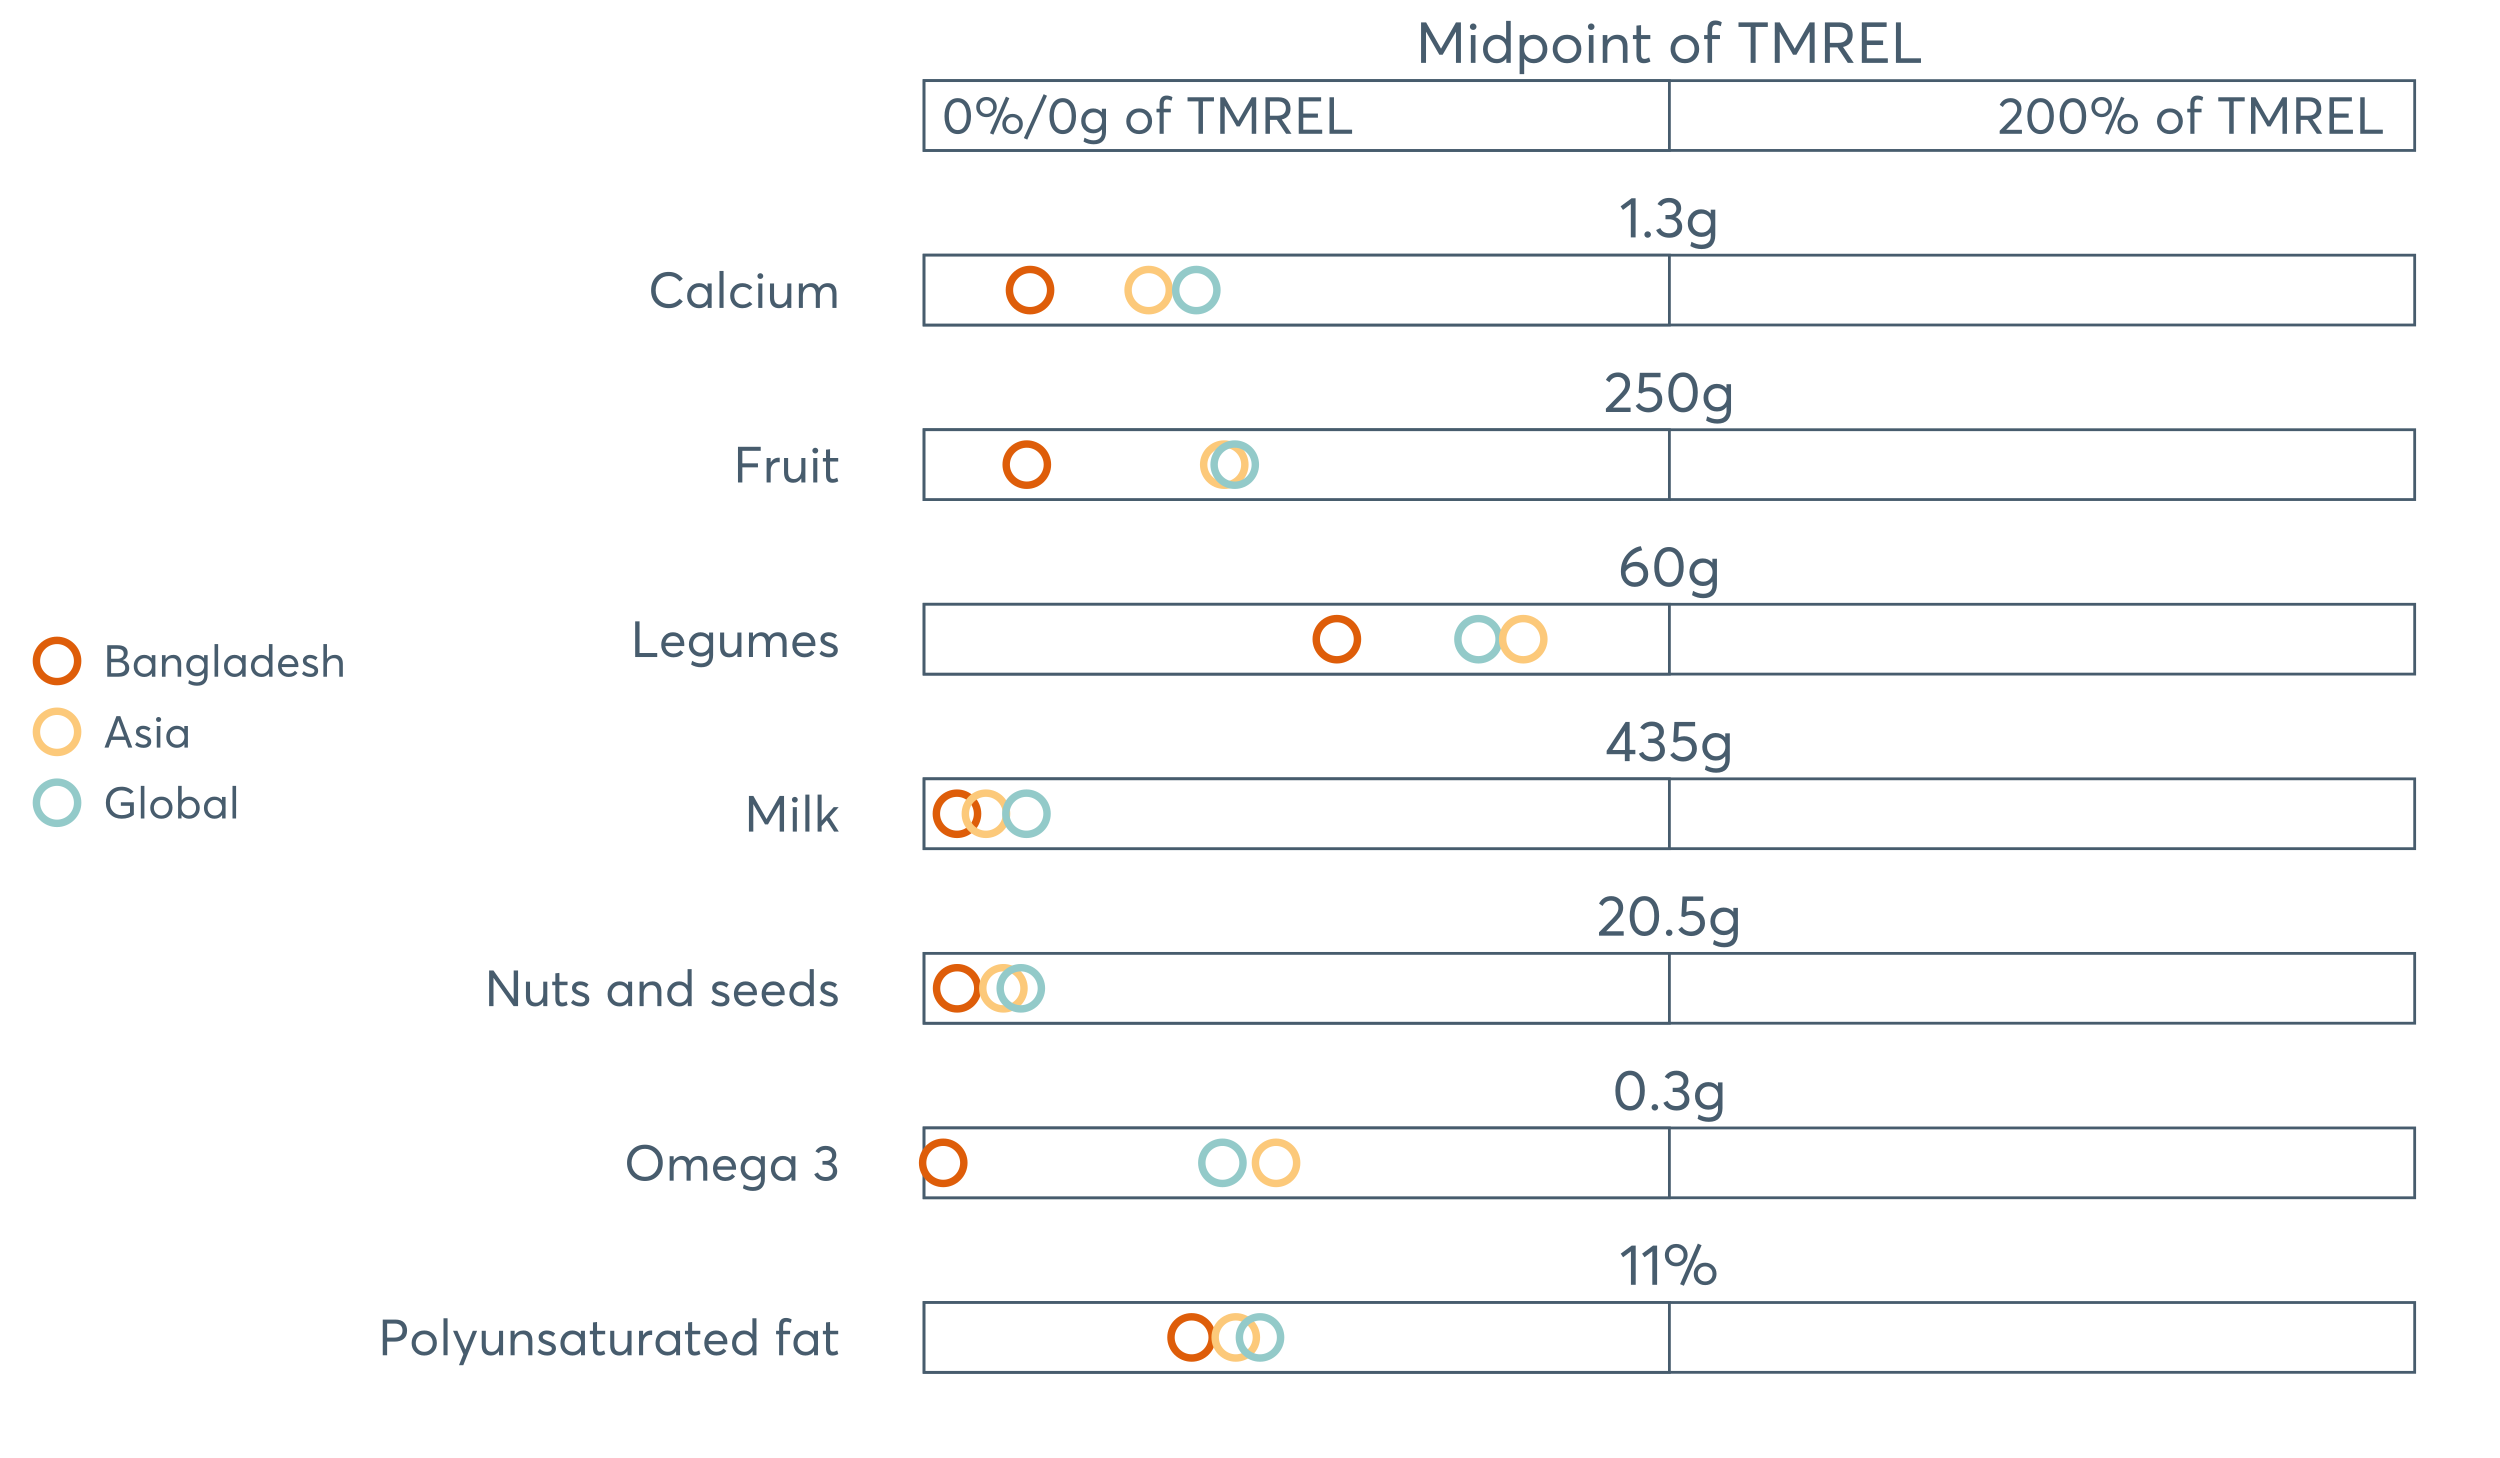 <?xml version="1.0" encoding="UTF-8"?>
<svg xmlns="http://www.w3.org/2000/svg" xmlns:xlink="http://www.w3.org/1999/xlink" width="1234.286pt" height="720pt" viewBox="0 0 1234.286 720" version="1.1">
<rect x="0" y="0" width="1234.286" height="720" fill="#333333" stroke="none"/>
<defs>
<g>
<symbol overflow="visible" id="glyph0-0">
<path style="stroke:none;" d="M 5.633 0 L 5.633 -16.477 L 1.773 -13.574 L 0.59 -15.348 L 6.027 -19.348 L 8 -19.348 L 8 0 Z M 5.633 0 "/>
</symbol>
<symbol overflow="visible" id="glyph0-1">
<path style="stroke:none;" d="M 3.406 0.168 C 2.934 0.164 2.547 0.012 2.238 -0.297 C 1.926 -0.605 1.77 -0.977 1.773 -1.406 C 1.77 -1.859 1.926 -2.238 2.238 -2.547 C 2.547 -2.855 2.934 -3.012 3.406 -3.012 C 3.836 -3.012 4.211 -2.855 4.531 -2.547 C 4.848 -2.238 5.008 -1.859 5.012 -1.406 C 5.008 -0.977 4.848 -0.605 4.531 -0.297 C 4.211 0.012 3.836 0.164 3.406 0.168 Z M 3.406 0.168 "/>
</symbol>
<symbol overflow="visible" id="glyph0-2">
<path style="stroke:none;" d="M 10.363 -10.027 C 11.395 -9.629 12.203 -9.008 12.785 -8.164 C 13.367 -7.316 13.656 -6.324 13.66 -5.184 C 13.656 -3.602 13.066 -2.316 11.883 -1.324 C 10.699 -0.332 9.207 0.164 7.406 0.168 C 5.809 0.164 4.434 -0.18 3.281 -0.871 C 2.125 -1.562 1.293 -2.492 0.789 -3.66 L 2.844 -4.617 C 3.609 -2.906 5.086 -2.051 7.266 -2.055 C 8.391 -2.051 9.336 -2.375 10.109 -3.027 C 10.875 -3.672 11.262 -4.512 11.266 -5.547 C 11.262 -6.52 10.895 -7.336 10.164 -7.996 C 9.43 -8.652 8.379 -8.98 7.012 -8.984 L 5.406 -8.984 L 5.406 -11.066 L 7.293 -11.066 C 8.453 -11.062 9.324 -11.352 9.91 -11.938 C 10.488 -12.516 10.781 -13.25 10.785 -14.137 C 10.781 -15.074 10.434 -15.836 9.742 -16.418 C 9.047 -17 8.184 -17.289 7.152 -17.293 C 5.48 -17.289 4.223 -16.66 3.379 -15.406 L 1.465 -16.445 C 1.988 -17.383 2.742 -18.129 3.73 -18.684 C 4.715 -19.234 5.875 -19.512 7.211 -19.516 C 8.918 -19.512 10.336 -19.055 11.461 -18.148 C 12.586 -17.234 13.148 -16.004 13.152 -14.449 C 13.148 -13.488 12.902 -12.617 12.418 -11.84 C 11.926 -11.059 11.242 -10.465 10.363 -10.055 Z M 10.363 -10.027 "/>
</symbol>
<symbol overflow="visible" id="glyph0-3">
<path style="stroke:none;" d="M 12.59 -13.715 L 14.84 -13.715 L 14.84 -1.043 C 14.836 1.059 14.285 2.715 13.191 3.93 C 12.09 5.137 10.398 5.742 8.109 5.746 C 6.043 5.742 4.184 5.246 2.535 4.254 L 3.07 2.141 C 4.777 3.094 6.418 3.574 8 3.578 C 9.477 3.574 10.617 3.195 11.418 2.438 C 12.215 1.676 12.613 0.715 12.617 -0.449 L 12.617 -2.367 L 12.559 -2.367 C 11.41 -0.957 9.863 -0.25 7.914 -0.254 C 6.035 -0.25 4.457 -0.879 3.18 -2.141 C 1.902 -3.395 1.266 -5.027 1.266 -7.039 C 1.266 -8.988 1.887 -10.617 3.137 -11.926 C 4.383 -13.227 5.938 -13.879 7.801 -13.883 C 9.73 -13.879 11.309 -13.188 12.531 -11.801 L 12.59 -11.801 Z M 8.082 -2.395 C 9.449 -2.391 10.559 -2.836 11.402 -3.73 C 12.246 -4.621 12.668 -5.762 12.672 -7.152 C 12.668 -8.5 12.23 -9.602 11.363 -10.461 C 10.488 -11.312 9.395 -11.742 8.082 -11.742 C 6.785 -11.742 5.715 -11.305 4.871 -10.434 C 4.023 -9.559 3.602 -8.457 3.605 -7.125 C 3.602 -5.695 4.035 -4.547 4.898 -3.688 C 5.762 -2.82 6.82 -2.391 8.082 -2.395 Z M 8.082 -2.395 "/>
</symbol>
<symbol overflow="visible" id="glyph0-4">
<path style="stroke:none;" d="M 4.703 -2.168 L 13.293 -2.168 L 13.293 0 L 1.125 0 L 1.098 -1.633 L 7.715 -8.391 C 8.688 -9.406 9.426 -10.305 9.926 -11.094 C 10.422 -11.879 10.668 -12.707 10.672 -13.574 C 10.668 -14.641 10.332 -15.527 9.656 -16.234 C 8.98 -16.938 8.105 -17.289 7.039 -17.293 C 5.18 -17.289 3.793 -16.406 2.871 -14.645 L 1.125 -15.855 C 2.363 -18.293 4.379 -19.512 7.18 -19.516 C 8.789 -19.512 10.172 -18.996 11.32 -17.965 C 12.465 -16.934 13.035 -15.555 13.039 -13.828 C 13.035 -12.719 12.781 -11.656 12.277 -10.645 C 11.77 -9.629 10.926 -8.52 9.746 -7.32 L 4.703 -2.227 Z M 4.703 -2.168 "/>
</symbol>
<symbol overflow="visible" id="glyph0-5">
<path style="stroke:none;" d="M 8.027 -12.277 C 9.809 -12.273 11.293 -11.715 12.488 -10.602 C 13.676 -9.48 14.273 -7.984 14.277 -6.109 C 14.273 -4.27 13.625 -2.758 12.332 -1.578 C 11.035 -0.395 9.441 0.191 7.547 0.195 C 6.211 0.191 4.977 -0.09 3.844 -0.66 C 2.707 -1.23 1.801 -2.023 1.125 -3.043 L 2.902 -4.395 C 3.348 -3.66 3.965 -3.082 4.746 -2.66 C 5.523 -2.238 6.398 -2.027 7.379 -2.027 C 8.633 -2.027 9.699 -2.414 10.574 -3.195 C 11.445 -3.969 11.883 -4.953 11.883 -6.141 C 11.883 -7.398 11.445 -8.387 10.574 -9.109 C 9.699 -9.832 8.645 -10.195 7.406 -10.195 C 5.941 -10.195 4.805 -9.836 4 -9.125 L 2.617 -9.547 L 3.184 -19.348 L 13.406 -19.348 L 13.406 -17.152 L 5.406 -17.152 L 5.098 -11.715 C 6.168 -12.086 7.145 -12.273 8.027 -12.277 Z M 8.027 -12.277 "/>
</symbol>
<symbol overflow="visible" id="glyph0-6">
<path style="stroke:none;" d="M 8.844 0.168 C 6.68 0.164 4.93 -0.703 3.59 -2.438 C 2.246 -4.172 1.574 -6.578 1.578 -9.66 C 1.574 -12.586 2.223 -14.961 3.52 -16.785 C 4.812 -18.602 6.586 -19.512 8.844 -19.516 C 11 -19.512 12.75 -18.645 14.094 -16.91 C 15.434 -15.172 16.105 -12.754 16.109 -9.66 C 16.105 -6.727 15.465 -4.355 14.18 -2.547 C 12.891 -0.738 11.109 0.164 8.844 0.168 Z M 8.844 -2.027 C 10.379 -2.027 11.578 -2.711 12.434 -4.082 C 13.285 -5.453 13.711 -7.312 13.715 -9.66 C 13.711 -12.078 13.266 -13.961 12.375 -15.305 C 11.484 -16.648 10.305 -17.32 8.844 -17.32 C 7.32 -17.32 6.129 -16.629 5.266 -15.25 C 4.402 -13.867 3.973 -12.004 3.973 -9.66 C 3.973 -7.254 4.418 -5.379 5.309 -4.039 C 6.199 -2.695 7.375 -2.027 8.844 -2.027 Z M 8.844 -2.027 "/>
</symbol>
<symbol overflow="visible" id="glyph0-7">
<path style="stroke:none;" d="M 9.012 -12.195 C 10.777 -12.191 12.223 -11.645 13.348 -10.547 C 14.473 -9.445 15.035 -7.945 15.039 -6.055 C 15.035 -4.266 14.402 -2.785 13.137 -1.605 C 11.871 -0.426 10.277 0.164 8.363 0.168 C 6.406 0.164 4.785 -0.527 3.492 -1.914 C 2.195 -3.301 1.547 -5.094 1.551 -7.293 C 1.547 -10.633 2.512 -13.457 4.449 -15.77 C 6.379 -18.074 8.691 -19.465 11.379 -19.938 L 12.082 -17.91 C 10.203 -17.477 8.559 -16.633 7.152 -15.375 C 5.742 -14.117 4.777 -12.484 4.254 -10.477 L 4.281 -10.477 C 5.535 -11.621 7.113 -12.191 9.012 -12.195 Z M 8.336 -2.055 C 9.609 -2.051 10.652 -2.441 11.461 -3.223 C 12.266 -4.004 12.668 -4.957 12.672 -6.082 C 12.668 -7.262 12.289 -8.207 11.531 -8.926 C 10.77 -9.637 9.75 -9.996 8.477 -9.996 C 7.461 -9.996 6.555 -9.742 5.758 -9.234 C 4.957 -8.727 4.324 -8.098 3.859 -7.352 L 3.859 -7.152 C 3.855 -5.629 4.273 -4.398 5.109 -3.461 C 5.945 -2.52 7.02 -2.051 8.336 -2.055 Z M 8.336 -2.055 "/>
</symbol>
<symbol overflow="visible" id="glyph0-8">
<path style="stroke:none;" d="M 9.855 0 L 9.855 -3.406 L 0.871 -3.406 L 0.871 -5.098 L 10.223 -19.348 L 12.223 -19.348 L 12.223 -5.547 L 15.039 -5.547 L 15.039 -3.406 L 12.223 -3.406 L 12.223 0 Z M 3.719 -5.492 L 9.914 -5.492 L 9.914 -15.039 Z M 3.719 -5.492 "/>
</symbol>
<symbol overflow="visible" id="glyph0-9">
<path style="stroke:none;" d="M 10.645 0.48 L 8.785 -0.309 L 17.547 -20.332 L 19.402 -19.516 Z M 6.871 -9.098 C 5.293 -9.094 3.965 -9.609 2.887 -10.645 C 1.805 -11.676 1.266 -13.02 1.266 -14.672 C 1.266 -16.211 1.785 -17.508 2.828 -18.57 C 3.871 -19.629 5.219 -20.16 6.871 -20.164 C 8.445 -20.16 9.777 -19.652 10.871 -18.641 C 11.957 -17.625 12.504 -16.305 12.504 -14.672 C 12.504 -13.113 11.977 -11.793 10.926 -10.715 C 9.875 -9.633 8.523 -9.094 6.871 -9.098 Z M 6.898 -10.898 C 7.965 -10.898 8.84 -11.258 9.516 -11.98 C 10.191 -12.703 10.527 -13.59 10.531 -14.645 C 10.527 -15.73 10.176 -16.617 9.477 -17.305 C 8.77 -17.984 7.91 -18.328 6.898 -18.332 C 5.824 -18.328 4.953 -17.977 4.277 -17.277 C 3.602 -16.57 3.262 -15.691 3.266 -14.645 C 3.262 -13.535 3.609 -12.637 4.309 -11.941 C 5 -11.246 5.863 -10.898 6.898 -10.898 Z M 21.148 0.168 C 19.57 0.164 18.242 -0.348 17.164 -1.379 C 16.082 -2.41 15.543 -3.746 15.547 -5.379 C 15.543 -6.918 16.07 -8.223 17.121 -9.293 C 18.172 -10.363 19.512 -10.898 21.148 -10.898 C 22.723 -10.898 24.059 -10.379 25.148 -9.348 C 26.234 -8.312 26.777 -6.992 26.781 -5.379 C 26.777 -3.82 26.258 -2.504 25.219 -1.438 C 24.176 -0.367 22.816 0.164 21.148 0.168 Z M 21.148 -1.633 C 22.234 -1.629 23.117 -1.984 23.797 -2.703 C 24.469 -3.414 24.809 -4.297 24.812 -5.352 C 24.809 -6.453 24.457 -7.352 23.754 -8.039 C 23.051 -8.723 22.18 -9.062 21.148 -9.066 C 20.074 -9.062 19.207 -8.707 18.543 -7.996 C 17.875 -7.281 17.543 -6.398 17.547 -5.352 C 17.543 -4.258 17.891 -3.367 18.586 -2.676 C 19.281 -1.977 20.133 -1.629 21.148 -1.633 Z M 21.148 -1.633 "/>
</symbol>
<symbol overflow="visible" id="glyph0-10">
<path style="stroke:none;" d="M 19.77 -19.996 L 22.219 -19.996 L 22.219 0 L 19.77 0 L 19.77 -15.32 L 19.715 -15.32 L 13.207 -4.027 L 11.547 -4.027 L 5.043 -15.32 L 4.984 -15.32 L 4.984 0 L 2.535 0 L 2.535 -19.996 L 5.012 -19.996 L 12.363 -7.07 L 12.418 -7.07 Z M 19.77 -19.996 "/>
</symbol>
<symbol overflow="visible" id="glyph0-11">
<path style="stroke:none;" d="M 3.52 -16.25 C 3.047 -16.246 2.656 -16.402 2.352 -16.715 C 2.039 -17.023 1.887 -17.402 1.887 -17.855 C 1.887 -18.301 2.039 -18.684 2.352 -18.996 C 2.656 -19.305 3.047 -19.457 3.52 -19.461 C 3.969 -19.457 4.352 -19.297 4.672 -18.98 C 4.988 -18.66 5.148 -18.285 5.152 -17.855 C 5.148 -17.402 4.988 -17.023 4.672 -16.715 C 4.352 -16.402 3.969 -16.246 3.52 -16.25 Z M 2.367 0 L 2.367 -13.715 L 4.648 -13.715 L 4.648 0 Z M 2.367 0 "/>
</symbol>
<symbol overflow="visible" id="glyph0-12">
<path style="stroke:none;" d="M 12.73 -20.727 L 15.012 -20.727 L 15.012 0 L 12.844 0 L 12.844 -2.168 L 12.785 -2.168 C 11.621 -0.613 10.043 0.164 8.055 0.168 C 6.117 0.164 4.512 -0.473 3.238 -1.746 C 1.961 -3.02 1.324 -4.688 1.324 -6.758 C 1.324 -8.781 1.957 -10.477 3.223 -11.84 C 4.488 -13.199 6.09 -13.879 8.027 -13.883 C 9.98 -13.879 11.539 -13.141 12.703 -11.66 L 12.73 -11.66 Z M 8.25 -1.914 C 9.488 -1.91 10.559 -2.367 11.461 -3.281 C 12.359 -4.191 12.809 -5.348 12.812 -6.758 C 12.809 -8.164 12.375 -9.352 11.516 -10.32 C 10.648 -11.285 9.57 -11.77 8.281 -11.773 C 6.961 -11.77 5.859 -11.305 4.969 -10.379 C 4.078 -9.445 3.633 -8.238 3.633 -6.758 C 3.633 -5.348 4.059 -4.191 4.914 -3.281 C 5.766 -2.367 6.879 -1.91 8.25 -1.914 Z M 8.25 -1.914 "/>
</symbol>
<symbol overflow="visible" id="glyph0-13">
<path style="stroke:none;" d="M 4.508 -11.688 C 5.688 -13.148 7.246 -13.879 9.18 -13.883 C 11.113 -13.879 12.715 -13.199 13.98 -11.84 C 15.246 -10.477 15.879 -8.781 15.883 -6.758 C 15.879 -4.688 15.242 -3.02 13.969 -1.746 C 12.691 -0.473 11.094 0.164 9.18 0.168 C 7.227 0.164 5.668 -0.566 4.508 -2.027 L 4.449 -2.027 L 4.449 5.574 L 2.195 5.574 L 2.195 -13.715 L 4.477 -13.715 L 4.477 -11.688 Z M 8.957 -1.914 C 10.324 -1.91 11.438 -2.367 12.293 -3.281 C 13.145 -4.191 13.57 -5.348 13.574 -6.758 C 13.57 -8.258 13.129 -9.469 12.25 -10.391 C 11.363 -11.309 10.254 -11.77 8.926 -11.773 C 7.629 -11.77 6.551 -11.285 5.688 -10.32 C 4.824 -9.352 4.395 -8.164 4.395 -6.758 C 4.395 -5.348 4.844 -4.191 5.746 -3.281 C 6.645 -2.367 7.715 -1.91 8.957 -1.914 Z M 8.957 -1.914 "/>
</symbol>
<symbol overflow="visible" id="glyph0-14">
<path style="stroke:none;" d="M 8.422 0.168 C 6.312 0.164 4.605 -0.5 3.293 -1.832 C 1.98 -3.164 1.324 -4.836 1.324 -6.844 C 1.324 -8.852 1.98 -10.523 3.293 -11.867 C 4.605 -13.207 6.312 -13.879 8.422 -13.883 C 10.445 -13.879 12.125 -13.223 13.461 -11.91 C 14.789 -10.594 15.457 -8.906 15.461 -6.844 C 15.457 -4.777 14.789 -3.09 13.461 -1.789 C 12.125 -0.484 10.445 0.164 8.422 0.168 Z M 8.422 -1.914 C 9.75 -1.91 10.871 -2.375 11.785 -3.309 C 12.691 -4.234 13.148 -5.414 13.152 -6.844 C 13.148 -8.289 12.699 -9.469 11.801 -10.391 C 10.898 -11.309 9.77 -11.77 8.422 -11.773 C 7.008 -11.77 5.859 -11.297 4.969 -10.348 C 4.078 -9.398 3.633 -8.227 3.633 -6.84 C 3.633 -5.449 4.078 -4.281 4.969 -3.336 C 5.859 -2.383 7.008 -1.91 8.422 -1.914 Z M 8.422 -1.914 "/>
</symbol>
<symbol overflow="visible" id="glyph0-15">
<path style="stroke:none;" d="M 9.461 -13.883 C 10.98 -13.879 12.184 -13.398 13.066 -12.434 C 13.949 -11.465 14.391 -10.031 14.391 -8.141 L 14.391 0 L 12.109 0 L 12.109 -7.492 C 12.105 -10.344 10.988 -11.77 8.758 -11.773 C 7.441 -11.77 6.395 -11.332 5.617 -10.461 C 4.836 -9.586 4.445 -8.383 4.449 -6.844 L 4.449 0 L 2.168 0 L 2.168 -13.715 L 4.449 -13.715 L 4.449 -11.32 L 4.477 -11.32 C 5.68 -13.027 7.34 -13.879 9.461 -13.883 Z M 9.461 -13.883 "/>
</symbol>
<symbol overflow="visible" id="glyph0-16">
<path style="stroke:none;" d="M 6.055 0.168 C 3.664 0.164 2.473 -1.25 2.477 -4.082 L 2.477 -11.742 L 0.73 -11.742 L 0.73 -13.715 L 2.477 -13.715 L 2.477 -18.391 L 4.758 -18.645 L 4.758 -13.715 L 9.32 -13.715 L 9.32 -11.742 L 4.758 -11.742 L 4.758 -4.422 C 4.758 -3.574 4.883 -2.953 5.137 -2.562 C 5.391 -2.164 5.828 -1.969 6.449 -1.973 C 7.16 -1.969 7.93 -2.203 8.758 -2.676 L 9.379 -0.676 C 8.359 -0.113 7.25 0.164 6.055 0.168 Z M 6.055 0.168 "/>
</symbol>
<symbol overflow="visible" id="glyph0-17">
<path style="stroke:none;" d=""/>
</symbol>
<symbol overflow="visible" id="glyph0-18">
<path style="stroke:none;" d="M 2.762 0 L 2.762 -11.742 L 1.07 -11.742 L 1.07 -13.715 L 2.762 -13.715 L 2.762 -16.477 C 2.758 -17.938 3.09 -19.043 3.758 -19.797 C 4.422 -20.547 5.367 -20.922 6.59 -20.926 C 7.75 -20.922 8.82 -20.633 9.801 -20.051 L 9.293 -18.082 C 8.391 -18.551 7.59 -18.785 6.898 -18.785 C 5.637 -18.785 5.008 -17.949 5.012 -16.277 L 5.012 -13.715 L 8.898 -13.715 L 8.898 -11.742 L 5.012 -11.742 L 5.012 0 Z M 2.762 0 "/>
</symbol>
<symbol overflow="visible" id="glyph0-19">
<path style="stroke:none;" d="M 6.871 0 L 6.871 -17.742 L 0.871 -17.742 L 0.871 -19.996 L 15.348 -19.996 L 15.348 -17.742 L 9.32 -17.742 L 9.32 0 Z M 6.871 0 "/>
</symbol>
<symbol overflow="visible" id="glyph0-20">
<path style="stroke:none;" d="M 16.785 0 L 13.828 0 L 8.758 -7.633 L 4.984 -7.633 L 4.984 0 L 2.535 0 L 2.535 -19.996 L 9.633 -19.996 C 11.844 -19.992 13.5 -19.43 14.602 -18.305 C 15.699 -17.18 16.246 -15.676 16.25 -13.801 C 16.246 -12.145 15.828 -10.82 14.996 -9.828 C 14.156 -8.828 12.988 -8.172 11.492 -7.855 L 11.492 -7.828 Z M 4.984 -17.742 L 4.984 -9.887 L 8.984 -9.887 C 10.578 -9.883 11.766 -10.246 12.547 -10.969 C 13.32 -11.691 13.711 -12.652 13.715 -13.855 C 13.711 -15.109 13.324 -16.07 12.559 -16.742 C 11.785 -17.406 10.707 -17.742 9.32 -17.742 Z M 4.984 -17.742 "/>
</symbol>
<symbol overflow="visible" id="glyph0-21">
<path style="stroke:none;" d="M 2.535 0 L 2.535 -19.996 L 14.785 -19.996 L 14.785 -17.742 L 5.012 -17.742 L 5.012 -11.066 L 13.039 -11.066 L 13.039 -8.816 L 5.012 -8.816 L 5.012 -2.254 L 15.375 -2.254 L 15.375 0 Z M 2.535 0 "/>
</symbol>
<symbol overflow="visible" id="glyph0-22">
<path style="stroke:none;" d="M 2.535 0 L 2.535 -19.996 L 4.984 -19.996 L 4.984 -2.254 L 14.898 -2.254 L 14.898 0 Z M 2.535 0 "/>
</symbol>
<symbol overflow="visible" id="glyph1-0">
<path style="stroke:none;" d="M 7.973 0.152 C 6.023 0.152 4.445 -0.629 3.238 -2.195 C 2.023 -3.762 1.418 -5.934 1.422 -8.711 C 1.418 -11.348 2 -13.488 3.172 -15.133 C 4.336 -16.773 5.938 -17.594 7.973 -17.598 C 9.918 -17.594 11.496 -16.812 12.711 -15.25 C 13.918 -13.684 14.523 -11.504 14.527 -8.711 C 14.523 -6.066 13.945 -3.93 12.785 -2.297 C 11.625 -0.664 10.02 0.152 7.973 0.152 Z M 7.973 -1.828 C 9.359 -1.828 10.438 -2.445 11.211 -3.68 C 11.977 -4.914 12.363 -6.59 12.367 -8.711 C 12.363 -10.895 11.961 -12.59 11.16 -13.801 C 10.355 -15.008 9.293 -15.613 7.973 -15.617 C 6.602 -15.613 5.527 -14.992 4.75 -13.75 C 3.969 -12.504 3.578 -10.824 3.582 -8.711 C 3.578 -6.543 3.98 -4.855 4.785 -3.645 C 5.586 -2.434 6.648 -1.828 7.973 -1.828 Z M 7.973 -1.828 "/>
</symbol>
<symbol overflow="visible" id="glyph1-1">
<path style="stroke:none;" d="M 9.602 0.434 L 7.922 -0.281 L 15.82 -18.336 L 17.496 -17.598 Z M 6.195 -8.203 C 4.77 -8.203 3.574 -8.668 2.602 -9.598 C 1.629 -10.527 1.141 -11.738 1.145 -13.23 C 1.141 -14.617 1.609 -15.789 2.551 -16.746 C 3.488 -17.703 4.703 -18.18 6.195 -18.184 C 7.613 -18.18 8.816 -17.723 9.801 -16.812 C 10.781 -15.895 11.273 -14.703 11.277 -13.23 C 11.273 -11.824 10.797 -10.633 9.852 -9.664 C 8.898 -8.688 7.68 -8.203 6.195 -8.203 Z M 6.223 -9.828 C 7.184 -9.824 7.969 -10.152 8.582 -10.805 C 9.191 -11.457 9.496 -12.258 9.5 -13.207 C 9.496 -14.188 9.18 -14.984 8.547 -15.605 C 7.91 -16.219 7.137 -16.527 6.223 -16.531 C 5.254 -16.527 4.465 -16.211 3.859 -15.578 C 3.246 -14.941 2.941 -14.152 2.945 -13.207 C 2.941 -12.207 3.254 -11.391 3.883 -10.766 C 4.508 -10.137 5.289 -9.824 6.223 -9.828 Z M 19.074 0.152 C 17.645 0.152 16.445 -0.312 15.477 -1.242 C 14.5 -2.172 14.016 -3.375 14.02 -4.852 C 14.016 -6.238 14.488 -7.414 15.441 -8.379 C 16.387 -9.344 17.598 -9.824 19.074 -9.828 C 20.492 -9.824 21.695 -9.359 22.68 -8.43 C 23.66 -7.496 24.152 -6.305 24.152 -4.852 C 24.152 -3.445 23.68 -2.258 22.742 -1.293 C 21.797 -0.328 20.574 0.152 19.074 0.152 Z M 19.074 -1.473 C 20.051 -1.469 20.848 -1.793 21.461 -2.438 C 22.066 -3.078 22.371 -3.871 22.375 -4.824 C 22.371 -5.82 22.055 -6.629 21.422 -7.25 C 20.785 -7.863 20 -8.172 19.074 -8.176 C 18.105 -8.172 17.324 -7.852 16.723 -7.211 C 16.121 -6.566 15.82 -5.77 15.82 -4.824 C 15.82 -3.84 16.133 -3.035 16.758 -2.41 C 17.383 -1.781 18.152 -1.469 19.074 -1.473 Z M 19.074 -1.473 "/>
</symbol>
<symbol overflow="visible" id="glyph1-2">
<path style="stroke:none;" d="M 0.965 2.871 L -0.711 2.109 L 9.066 -19.555 L 10.719 -18.77 Z M 0.965 2.871 "/>
</symbol>
<symbol overflow="visible" id="glyph1-3">
<path style="stroke:none;" d="M 11.352 -12.367 L 13.383 -12.367 L 13.383 -0.941 C 13.383 0.957 12.887 2.449 11.898 3.543 C 10.906 4.633 9.379 5.18 7.312 5.18 C 5.449 5.18 3.773 4.73 2.285 3.836 L 2.77 1.93 C 4.305 2.789 5.785 3.223 7.211 3.227 C 8.547 3.223 9.574 2.879 10.297 2.195 C 11.016 1.508 11.379 0.645 11.379 -0.406 L 11.379 -2.133 L 11.328 -2.133 C 10.289 -0.863 8.895 -0.227 7.137 -0.23 C 5.441 -0.227 4.02 -0.793 2.871 -1.93 C 1.719 -3.062 1.141 -4.535 1.145 -6.348 C 1.141 -8.105 1.703 -9.574 2.832 -10.754 C 3.953 -11.926 5.355 -12.516 7.035 -12.52 C 8.777 -12.516 10.199 -11.891 11.301 -10.641 L 11.352 -10.641 Z M 7.289 -2.16 C 8.523 -2.156 9.52 -2.559 10.285 -3.363 C 11.043 -4.168 11.426 -5.195 11.43 -6.449 C 11.426 -7.664 11.031 -8.66 10.246 -9.434 C 9.457 -10.203 8.473 -10.586 7.289 -10.59 C 6.117 -10.586 5.148 -10.191 4.391 -9.406 C 3.625 -8.617 3.246 -7.625 3.25 -6.426 C 3.246 -5.137 3.637 -4.105 4.418 -3.328 C 5.195 -2.547 6.152 -2.156 7.289 -2.16 Z M 7.289 -2.16 "/>
</symbol>
<symbol overflow="visible" id="glyph1-4">
<path style="stroke:none;" d=""/>
</symbol>
<symbol overflow="visible" id="glyph1-5">
<path style="stroke:none;" d="M 7.594 0.152 C 5.695 0.152 4.152 -0.445 2.973 -1.648 C 1.785 -2.848 1.195 -4.355 1.195 -6.168 C 1.195 -7.977 1.785 -9.488 2.973 -10.703 C 4.152 -11.91 5.695 -12.516 7.594 -12.52 C 9.422 -12.516 10.934 -11.922 12.137 -10.742 C 13.336 -9.555 13.938 -8.031 13.941 -6.172 C 13.938 -4.305 13.336 -2.785 12.137 -1.613 C 10.934 -0.434 9.422 0.152 7.594 0.152 Z M 7.594 -1.727 C 8.797 -1.723 9.809 -2.141 10.629 -2.984 C 11.449 -3.82 11.859 -4.883 11.859 -6.172 C 11.859 -7.469 11.453 -8.535 10.641 -9.371 C 9.828 -10.199 8.812 -10.617 7.594 -10.617 C 6.32 -10.617 5.281 -10.188 4.48 -9.332 C 3.676 -8.477 3.273 -7.422 3.277 -6.172 C 3.273 -4.914 3.676 -3.859 4.48 -3.008 C 5.281 -2.148 6.32 -1.723 7.594 -1.727 Z M 7.594 -1.727 "/>
</symbol>
<symbol overflow="visible" id="glyph1-6">
<path style="stroke:none;" d="M 2.488 0 L 2.488 -10.59 L 0.965 -10.59 L 0.965 -12.367 L 2.488 -12.367 L 2.488 -14.855 C 2.484 -16.172 2.785 -17.172 3.391 -17.852 C 3.988 -18.527 4.84 -18.867 5.941 -18.871 C 6.988 -18.867 7.953 -18.605 8.836 -18.082 L 8.379 -16.305 C 7.566 -16.723 6.848 -16.934 6.223 -16.938 C 5.086 -16.934 4.516 -16.18 4.52 -14.68 L 4.52 -12.367 L 8.023 -12.367 L 8.023 -10.59 L 4.52 -10.59 L 4.52 0 Z M 2.488 0 "/>
</symbol>
<symbol overflow="visible" id="glyph1-7">
<path style="stroke:none;" d="M 6.195 0 L 6.195 -16 L 0.789 -16 L 0.789 -18.031 L 13.84 -18.031 L 13.84 -16 L 8.406 -16 L 8.406 0 Z M 6.195 0 "/>
</symbol>
<symbol overflow="visible" id="glyph1-8">
<path style="stroke:none;" d="M 17.828 -18.031 L 20.039 -18.031 L 20.039 0 L 17.828 0 L 17.828 -13.816 L 17.777 -13.816 L 11.91 -3.633 L 10.414 -3.633 L 4.547 -13.816 L 4.496 -13.816 L 4.496 0 L 2.285 0 L 2.285 -18.031 L 4.52 -18.031 L 11.148 -6.375 L 11.199 -6.375 Z M 17.828 -18.031 "/>
</symbol>
<symbol overflow="visible" id="glyph1-9">
<path style="stroke:none;" d="M 15.137 0 L 12.469 0 L 7.898 -6.883 L 4.496 -6.883 L 4.496 0 L 2.285 0 L 2.285 -18.031 L 8.684 -18.031 C 10.684 -18.027 12.176 -17.52 13.168 -16.508 C 14.152 -15.488 14.648 -14.137 14.652 -12.445 C 14.648 -10.953 14.273 -9.758 13.523 -8.863 C 12.77 -7.961 11.715 -7.367 10.363 -7.086 L 10.363 -7.059 Z M 4.496 -16 L 4.496 -8.914 L 8.102 -8.914 C 9.539 -8.91 10.609 -9.238 11.312 -9.891 C 12.012 -10.543 12.363 -11.41 12.367 -12.496 C 12.363 -13.625 12.016 -14.492 11.324 -15.098 C 10.629 -15.695 9.656 -15.996 8.406 -16 Z M 4.496 -16 "/>
</symbol>
<symbol overflow="visible" id="glyph1-10">
<path style="stroke:none;" d="M 2.285 0 L 2.285 -18.031 L 13.332 -18.031 L 13.332 -16 L 4.52 -16 L 4.52 -9.98 L 11.758 -9.98 L 11.758 -7.949 L 4.52 -7.949 L 4.52 -2.031 L 13.867 -2.031 L 13.867 0 Z M 2.285 0 "/>
</symbol>
<symbol overflow="visible" id="glyph1-11">
<path style="stroke:none;" d="M 2.285 0 L 2.285 -18.031 L 4.496 -18.031 L 4.496 -2.031 L 13.434 -2.031 L 13.434 0 Z M 2.285 0 "/>
</symbol>
<symbol overflow="visible" id="glyph1-12">
<path style="stroke:none;" d="M 4.242 -1.957 L 11.988 -1.957 L 11.988 0 L 1.016 0 L 0.992 -1.473 L 6.957 -7.566 C 7.832 -8.477 8.496 -9.289 8.949 -10.004 C 9.395 -10.715 9.621 -11.461 9.625 -12.242 C 9.621 -13.203 9.316 -14.004 8.711 -14.641 C 8.098 -15.273 7.309 -15.59 6.348 -15.594 C 4.668 -15.59 3.418 -14.797 2.59 -13.207 L 1.016 -14.297 C 2.129 -16.496 3.949 -17.594 6.477 -17.598 C 7.93 -17.594 9.176 -17.129 10.207 -16.199 C 11.238 -15.266 11.754 -14.023 11.758 -12.469 C 11.754 -11.469 11.523 -10.512 11.07 -9.598 C 10.609 -8.684 9.848 -7.684 8.785 -6.602 L 4.242 -2.008 Z M 4.242 -1.957 "/>
</symbol>
<symbol overflow="visible" id="glyph2-0">
<path style="stroke:none;" d="M 2.234 0 L 2.234 -17.613 L 8.41 -17.613 C 10.371 -17.613 11.836 -17.117 12.797 -16.125 C 13.758 -15.133 14.238 -13.809 14.238 -12.156 C 14.238 -10.348 13.68 -8.992 12.562 -8.086 C 11.445 -7.176 9.934 -6.719 8.035 -6.723 L 4.391 -6.723 L 4.391 0 Z M 4.391 -8.707 L 7.84 -8.707 C 9.242 -8.707 10.281 -9.02 10.961 -9.648 C 11.637 -10.277 11.977 -11.129 11.98 -12.203 C 11.977 -13.309 11.641 -14.156 10.977 -14.746 C 10.305 -15.332 9.375 -15.625 8.188 -15.629 L 4.391 -15.629 Z M 4.391 -8.707 "/>
</symbol>
<symbol overflow="visible" id="glyph2-1">
<path style="stroke:none;" d="M 7.418 0.148 C 5.562 0.145 4.055 -0.438 2.898 -1.613 C 1.738 -2.785 1.16 -4.258 1.164 -6.027 C 1.16 -7.797 1.738 -9.273 2.898 -10.457 C 4.055 -11.637 5.562 -12.227 7.418 -12.23 C 9.203 -12.227 10.68 -11.648 11.855 -10.492 C 13.027 -9.332 13.617 -7.844 13.617 -6.027 C 13.617 -4.207 13.027 -2.723 11.855 -1.574 C 10.68 -0.426 9.203 0.145 7.418 0.148 Z M 7.418 -1.688 C 8.59 -1.688 9.578 -2.094 10.383 -2.914 C 11.184 -3.727 11.582 -4.766 11.586 -6.027 C 11.582 -7.297 11.188 -8.34 10.395 -9.152 C 9.598 -9.961 8.605 -10.363 7.418 -10.367 C 6.176 -10.363 5.16 -9.945 4.375 -9.113 C 3.59 -8.277 3.199 -7.25 3.199 -6.027 C 3.199 -4.801 3.59 -3.77 4.375 -2.938 C 5.16 -2.102 6.176 -1.688 7.418 -1.688 Z M 7.418 -1.688 "/>
</symbol>
<symbol overflow="visible" id="glyph2-2">
<path style="stroke:none;" d="M 2.082 0 L 2.082 -18.258 L 4.094 -18.258 L 4.094 0 Z M 2.082 0 "/>
</symbol>
<symbol overflow="visible" id="glyph2-3">
<path style="stroke:none;" d="M 10.344 -12.082 L 12.477 -12.082 L 5.656 4.91 L 3.523 4.91 L 5.68 -0.496 L 0.57 -12.082 L 2.73 -12.082 L 6.648 -2.879 L 6.699 -2.879 Z M 10.344 -12.082 "/>
</symbol>
<symbol overflow="visible" id="glyph2-4">
<path style="stroke:none;" d="M 10.195 -12.082 L 12.203 -12.082 L 12.203 0 L 10.195 0 L 10.195 -2.008 L 10.172 -2.008 C 9.16 -0.57 7.836 0.145 6.203 0.148 C 4.762 0.145 3.645 -0.27 2.852 -1.102 C 2.055 -1.938 1.656 -3.199 1.66 -4.887 L 1.66 -12.082 L 3.672 -12.082 L 3.672 -5.457 C 3.668 -4.113 3.91 -3.152 4.402 -2.566 C 4.887 -1.98 5.629 -1.688 6.621 -1.688 C 7.613 -1.688 8.457 -2.094 9.152 -2.914 C 9.848 -3.727 10.195 -4.832 10.195 -6.227 Z M 10.195 -12.082 "/>
</symbol>
<symbol overflow="visible" id="glyph2-5">
<path style="stroke:none;" d="M 8.336 -12.23 C 9.672 -12.227 10.73 -11.801 11.508 -10.953 C 12.285 -10.098 12.672 -8.836 12.676 -7.168 L 12.676 0 L 10.668 0 L 10.668 -6.598 C 10.664 -9.109 9.68 -10.363 7.715 -10.367 C 6.555 -10.363 5.633 -9.98 4.945 -9.215 C 4.258 -8.445 3.914 -7.383 3.918 -6.027 L 3.918 0 L 1.91 0 L 1.91 -12.082 L 3.918 -12.082 L 3.918 -9.973 L 3.945 -9.973 C 5 -11.477 6.465 -12.227 8.336 -12.23 Z M 8.336 -12.23 "/>
</symbol>
<symbol overflow="visible" id="glyph2-6">
<path style="stroke:none;" d="M 5.605 0.148 C 3.734 0.145 2.156 -0.43 0.867 -1.586 L 1.91 -3.102 C 2.949 -2.137 4.18 -1.656 5.605 -1.66 C 6.297 -1.656 6.852 -1.816 7.266 -2.133 C 7.68 -2.445 7.887 -2.824 7.887 -3.273 C 7.887 -3.734 7.684 -4.086 7.277 -4.328 C 6.871 -4.566 6.164 -4.859 5.16 -5.211 C 5.09 -5.223 5.039 -5.238 5.012 -5.258 C 3.832 -5.668 2.938 -6.141 2.32 -6.672 C 1.699 -7.199 1.387 -7.969 1.391 -8.98 C 1.387 -9.902 1.762 -10.676 2.516 -11.297 C 3.266 -11.918 4.223 -12.227 5.383 -12.23 C 6.918 -12.227 8.297 -11.73 9.523 -10.742 L 8.484 -9.152 C 7.523 -9.98 6.457 -10.395 5.285 -10.395 C 4.801 -10.395 4.367 -10.262 3.992 -9.996 C 3.609 -9.73 3.422 -9.391 3.422 -8.98 C 3.422 -8.547 3.605 -8.199 3.98 -7.938 C 4.348 -7.668 4.926 -7.387 5.707 -7.094 C 5.836 -7.043 6.078 -6.953 6.434 -6.82 C 6.789 -6.688 7.023 -6.594 7.141 -6.547 C 7.254 -6.492 7.453 -6.406 7.738 -6.285 C 8.016 -6.16 8.207 -6.07 8.309 -6.016 C 8.406 -5.957 8.559 -5.863 8.766 -5.73 C 8.973 -5.598 9.113 -5.48 9.188 -5.383 C 9.262 -5.281 9.359 -5.148 9.488 -4.984 C 9.609 -4.816 9.699 -4.656 9.75 -4.5 C 9.797 -4.344 9.836 -4.16 9.871 -3.953 C 9.902 -3.746 9.918 -3.527 9.922 -3.301 C 9.918 -2.305 9.547 -1.484 8.805 -0.832 C 8.059 -0.18 6.992 0.145 5.605 0.148 Z M 5.605 0.148 "/>
</symbol>
<symbol overflow="visible" id="glyph2-7">
<path style="stroke:none;" d="M 11.285 -12.082 L 13.297 -12.082 L 13.297 0 L 11.359 0 L 11.359 -1.91 L 11.336 -1.91 C 10.309 -0.539 8.902 0.145 7.121 0.148 C 5.41 0.145 3.996 -0.414 2.875 -1.539 C 1.75 -2.66 1.188 -4.133 1.191 -5.953 C 1.188 -7.738 1.746 -9.23 2.863 -10.43 C 3.977 -11.629 5.387 -12.227 7.094 -12.23 C 8.812 -12.227 10.203 -11.574 11.262 -10.27 L 11.285 -10.27 Z M 7.293 -1.688 C 8.414 -1.688 9.371 -2.086 10.168 -2.891 C 10.957 -3.688 11.355 -4.711 11.359 -5.953 C 11.355 -7.191 10.973 -8.234 10.207 -9.09 C 9.438 -9.938 8.473 -10.363 7.316 -10.367 C 6.156 -10.363 5.184 -9.957 4.402 -9.141 C 3.613 -8.32 3.223 -7.258 3.227 -5.953 C 3.223 -4.711 3.598 -3.688 4.352 -2.891 C 5.102 -2.086 6.082 -1.688 7.293 -1.688 Z M 7.293 -1.688 "/>
</symbol>
<symbol overflow="visible" id="glyph2-8">
<path style="stroke:none;" d="M 5.332 0.148 C 3.23 0.145 2.18 -1.102 2.184 -3.598 L 2.184 -10.344 L 0.645 -10.344 L 0.645 -12.082 L 2.184 -12.082 L 2.184 -16.199 L 4.191 -16.422 L 4.191 -12.082 L 8.211 -12.082 L 8.211 -10.344 L 4.191 -10.344 L 4.191 -3.895 C 4.188 -3.148 4.301 -2.602 4.527 -2.258 C 4.75 -1.906 5.133 -1.734 5.68 -1.738 C 6.305 -1.734 6.984 -1.941 7.715 -2.355 L 8.262 -0.594 C 7.367 -0.098 6.391 0.145 5.332 0.148 Z M 5.332 0.148 "/>
</symbol>
<symbol overflow="visible" id="glyph2-9">
<path style="stroke:none;" d="M 7.887 -12.23 C 8.137 -12.227 8.301 -12.219 8.383 -12.203 L 8.383 -9.973 C 8.02 -10.004 7.754 -10.02 7.59 -10.02 C 6.461 -10.02 5.57 -9.629 4.91 -8.855 C 4.246 -8.074 3.914 -7.066 3.918 -5.828 L 3.918 0 L 1.91 0 L 1.91 -12.082 L 3.918 -12.082 L 3.918 -9.945 L 3.945 -9.945 C 4.883 -11.465 6.199 -12.227 7.887 -12.23 Z M 7.887 -12.23 "/>
</symbol>
<symbol overflow="visible" id="glyph2-10">
<path style="stroke:none;" d="M 12.551 -6.227 C 12.551 -6.09 12.543 -5.918 12.527 -5.707 L 12.504 -5.406 L 3.199 -5.406 C 3.332 -4.281 3.766 -3.379 4.5 -2.703 C 5.234 -2.023 6.148 -1.688 7.242 -1.688 C 8.648 -1.688 9.781 -2.23 10.641 -3.324 L 12.055 -2.109 C 10.875 -0.605 9.246 0.145 7.168 0.148 C 5.426 0.145 3.992 -0.426 2.863 -1.574 C 1.727 -2.723 1.16 -4.207 1.164 -6.027 C 1.16 -7.828 1.711 -9.312 2.812 -10.48 C 3.914 -11.645 5.289 -12.227 6.945 -12.23 C 8.609 -12.227 9.961 -11.664 11 -10.543 C 12.031 -9.414 12.551 -7.977 12.551 -6.227 Z M 9.402 -9.477 C 8.789 -10.066 8.004 -10.363 7.043 -10.367 C 6.082 -10.363 5.258 -10.07 4.574 -9.488 C 3.887 -8.898 3.453 -8.094 3.273 -7.07 L 10.566 -7.07 C 10.398 -8.074 10.012 -8.875 9.402 -9.477 Z M 9.402 -9.477 "/>
</symbol>
<symbol overflow="visible" id="glyph2-11">
<path style="stroke:none;" d="M 11.211 -18.258 L 13.223 -18.258 L 13.223 0 L 11.312 0 L 11.312 -1.91 L 11.262 -1.91 C 10.234 -0.539 8.844 0.145 7.094 0.148 C 5.387 0.145 3.973 -0.414 2.852 -1.539 C 1.723 -2.66 1.16 -4.133 1.164 -5.953 C 1.16 -7.738 1.719 -9.23 2.84 -10.43 C 3.953 -11.629 5.363 -12.227 7.07 -12.23 C 8.785 -12.227 10.156 -11.574 11.188 -10.27 L 11.211 -10.27 Z M 7.27 -1.688 C 8.359 -1.688 9.301 -2.086 10.094 -2.891 C 10.887 -3.688 11.285 -4.711 11.285 -5.953 C 11.285 -7.191 10.902 -8.234 10.145 -9.09 C 9.379 -9.938 8.43 -10.363 7.293 -10.367 C 6.133 -10.363 5.16 -9.957 4.375 -9.141 C 3.59 -8.32 3.199 -7.258 3.199 -5.953 C 3.199 -4.711 3.574 -3.688 4.328 -2.891 C 5.078 -2.086 6.059 -1.688 7.27 -1.688 Z M 7.27 -1.688 "/>
</symbol>
<symbol overflow="visible" id="glyph2-12">
<path style="stroke:none;" d=""/>
</symbol>
<symbol overflow="visible" id="glyph2-13">
<path style="stroke:none;" d="M 2.43 0 L 2.43 -10.344 L 0.941 -10.344 L 0.941 -12.082 L 2.43 -12.082 L 2.43 -14.512 C 2.426 -15.797 2.719 -16.773 3.309 -17.438 C 3.895 -18.098 4.727 -18.426 5.805 -18.43 C 6.828 -18.426 7.77 -18.172 8.633 -17.66 L 8.188 -15.926 C 7.391 -16.34 6.688 -16.547 6.078 -16.547 C 4.965 -16.547 4.41 -15.809 4.414 -14.336 L 4.414 -12.082 L 7.84 -12.082 L 7.84 -10.344 L 4.414 -10.344 L 4.414 0 Z M 2.43 0 "/>
</symbol>
<symbol overflow="visible" id="glyph2-14">
<path style="stroke:none;" d="M 10.32 0.148 C 7.703 0.145 5.574 -0.699 3.93 -2.395 C 2.285 -4.086 1.465 -6.223 1.465 -8.805 C 1.465 -11.383 2.285 -13.523 3.93 -15.23 C 5.574 -16.93 7.703 -17.781 10.32 -17.785 C 12.828 -17.781 14.922 -16.953 16.594 -15.293 C 18.266 -13.629 19.102 -11.465 19.102 -8.805 C 19.102 -6.156 18.266 -4.004 16.594 -2.344 C 14.922 -0.684 12.828 0.145 10.32 0.148 Z M 10.32 -1.91 C 12.168 -1.91 13.719 -2.559 14.969 -3.855 C 16.215 -5.152 16.84 -6.801 16.844 -8.805 C 16.84 -10.82 16.215 -12.477 14.969 -13.777 C 13.719 -15.074 12.168 -15.727 10.32 -15.727 C 8.383 -15.727 6.797 -15.059 5.555 -13.73 C 4.312 -12.395 3.691 -10.754 3.695 -8.805 C 3.691 -6.852 4.312 -5.215 5.555 -3.895 C 6.797 -2.57 8.383 -1.91 10.32 -1.91 Z M 10.32 -1.91 "/>
</symbol>
<symbol overflow="visible" id="glyph2-15">
<path style="stroke:none;" d="M 16.273 -12.23 C 19.098 -12.227 20.512 -10.508 20.516 -7.07 L 20.516 0 L 18.504 0 L 18.504 -6.523 C 18.504 -7.859 18.273 -8.836 17.82 -9.449 C 17.363 -10.059 16.648 -10.363 15.676 -10.367 C 14.715 -10.363 13.914 -9.969 13.27 -9.176 C 12.625 -8.383 12.305 -7.324 12.305 -6.004 L 12.305 0 L 10.293 0 L 10.293 -6.547 C 10.289 -9.09 9.332 -10.363 7.418 -10.367 C 6.406 -10.363 5.57 -9.969 4.91 -9.176 C 4.246 -8.383 3.914 -7.324 3.918 -6.004 L 3.918 0 L 1.934 0 L 1.934 -12.082 L 3.918 -12.082 L 3.918 -9.996 L 3.945 -9.996 C 4.438 -10.707 5.043 -11.254 5.754 -11.645 C 6.465 -12.031 7.215 -12.227 8.012 -12.23 C 9.941 -12.227 11.223 -11.434 11.855 -9.848 L 11.883 -9.848 C 12.875 -11.434 14.336 -12.227 16.273 -12.23 Z M 16.273 -12.23 "/>
</symbol>
<symbol overflow="visible" id="glyph2-16">
<path style="stroke:none;" d="M 11.09 -12.082 L 13.074 -12.082 L 13.074 -0.918 C 13.07 0.934 12.586 2.391 11.621 3.457 C 10.652 4.523 9.16 5.055 7.145 5.059 C 5.32 5.055 3.684 4.617 2.234 3.746 L 2.703 1.887 C 4.203 2.727 5.652 3.145 7.043 3.148 C 8.348 3.145 9.352 2.812 10.059 2.145 C 10.758 1.473 11.109 0.625 11.113 -0.398 L 11.113 -2.082 L 11.062 -2.082 C 10.055 -0.84 8.688 -0.223 6.969 -0.223 C 5.312 -0.223 3.926 -0.773 2.801 -1.883 C 1.676 -2.988 1.113 -4.43 1.117 -6.203 C 1.113 -7.918 1.664 -9.352 2.766 -10.504 C 3.863 -11.652 5.23 -12.227 6.871 -12.23 C 8.57 -12.227 9.961 -11.617 11.039 -10.395 L 11.09 -10.395 Z M 7.121 -2.109 C 8.324 -2.109 9.301 -2.5 10.047 -3.285 C 10.789 -4.07 11.16 -5.074 11.164 -6.301 C 11.16 -7.488 10.777 -8.461 10.008 -9.215 C 9.238 -9.965 8.273 -10.34 7.121 -10.344 C 5.973 -10.34 5.031 -9.957 4.289 -9.188 C 3.547 -8.418 3.176 -7.445 3.176 -6.277 C 3.176 -5.016 3.555 -4.008 4.316 -3.25 C 5.074 -2.488 6.008 -2.109 7.121 -2.109 Z M 7.121 -2.109 "/>
</symbol>
<symbol overflow="visible" id="glyph2-17">
<path style="stroke:none;" d="M 9.129 -8.832 C 10.035 -8.48 10.746 -7.934 11.262 -7.191 C 11.773 -6.445 12.027 -5.57 12.031 -4.562 C 12.027 -3.172 11.508 -2.039 10.469 -1.164 C 9.426 -0.289 8.109 0.145 6.523 0.148 C 5.113 0.145 3.902 -0.156 2.887 -0.77 C 1.867 -1.379 1.137 -2.199 0.695 -3.227 L 2.504 -4.066 C 3.18 -2.562 4.48 -1.809 6.398 -1.812 C 7.391 -1.809 8.223 -2.094 8.902 -2.668 C 9.578 -3.234 9.918 -3.977 9.922 -4.887 C 9.918 -5.746 9.598 -6.465 8.953 -7.043 C 8.309 -7.621 7.383 -7.91 6.176 -7.914 L 4.762 -7.914 L 4.762 -9.75 L 6.426 -9.75 C 7.445 -9.75 8.215 -10.004 8.73 -10.516 C 9.242 -11.027 9.496 -11.672 9.5 -12.453 C 9.496 -13.273 9.191 -13.945 8.582 -14.461 C 7.969 -14.973 7.207 -15.227 6.301 -15.23 C 4.824 -15.227 3.719 -14.676 2.977 -13.57 L 1.289 -14.488 C 1.75 -15.312 2.414 -15.969 3.285 -16.457 C 4.152 -16.945 5.176 -17.191 6.352 -17.191 C 7.855 -17.191 9.102 -16.789 10.098 -15.988 C 11.086 -15.184 11.582 -14.098 11.586 -12.727 C 11.582 -11.883 11.367 -11.117 10.938 -10.43 C 10.504 -9.742 9.902 -9.215 9.129 -8.855 Z M 9.129 -8.832 "/>
</symbol>
<symbol overflow="visible" id="glyph2-18">
<path style="stroke:none;" d="M 14.363 -17.613 L 16.52 -17.613 L 16.52 0 L 14.312 0 L 4.441 -13.891 L 4.391 -13.891 L 4.391 0 L 2.234 0 L 2.234 -17.613 L 4.367 -17.613 L 14.312 -3.57 L 14.363 -3.57 Z M 14.363 -17.613 "/>
</symbol>
<symbol overflow="visible" id="glyph2-19">
<path style="stroke:none;" d="M 17.414 -17.613 L 19.57 -17.613 L 19.57 0 L 17.414 0 L 17.414 -13.496 L 17.363 -13.496 L 11.633 -3.547 L 10.172 -3.547 L 4.441 -13.496 L 4.391 -13.496 L 4.391 0 L 2.234 0 L 2.234 -17.613 L 4.414 -17.613 L 10.891 -6.227 L 10.938 -6.227 Z M 17.414 -17.613 "/>
</symbol>
<symbol overflow="visible" id="glyph2-20">
<path style="stroke:none;" d="M 3.102 -14.312 C 2.684 -14.309 2.34 -14.445 2.07 -14.723 C 1.793 -14.992 1.656 -15.328 1.66 -15.727 C 1.656 -16.121 1.793 -16.453 2.07 -16.73 C 2.34 -17 2.684 -17.137 3.102 -17.141 C 3.492 -17.137 3.832 -16.996 4.117 -16.719 C 4.395 -16.434 4.535 -16.105 4.539 -15.727 C 4.535 -15.328 4.395 -14.992 4.117 -14.723 C 3.832 -14.445 3.492 -14.309 3.102 -14.312 Z M 2.082 0 L 2.082 -12.082 L 4.094 -12.082 L 4.094 0 Z M 2.082 0 "/>
</symbol>
<symbol overflow="visible" id="glyph2-21">
<path style="stroke:none;" d="M 6.5 -5.531 L 6.449 -5.531 L 3.918 -2.73 L 3.918 0 L 1.934 0 L 1.934 -18.258 L 3.918 -18.258 L 3.918 -5.48 L 3.969 -5.48 L 9.898 -12.082 L 12.352 -12.082 L 7.84 -7.07 L 12.379 0 L 10.07 0 Z M 6.5 -5.531 "/>
</symbol>
<symbol overflow="visible" id="glyph2-22">
<path style="stroke:none;" d="M 2.234 0 L 2.234 -17.613 L 4.391 -17.613 L 4.391 -1.984 L 13.121 -1.984 L 13.121 0 Z M 2.234 0 "/>
</symbol>
<symbol overflow="visible" id="glyph2-23">
<path style="stroke:none;" d="M 2.234 0 L 2.234 -17.613 L 13.469 -17.613 L 13.469 -15.629 L 4.391 -15.629 L 4.391 -9.449 L 12.105 -9.449 L 12.105 -7.465 L 4.391 -7.465 L 4.391 0 Z M 2.234 0 "/>
</symbol>
<symbol overflow="visible" id="glyph2-24">
<path style="stroke:none;" d="M 10.246 0.125 C 7.746 0.121 5.656 -0.66 3.98 -2.23 C 2.301 -3.801 1.465 -5.969 1.465 -8.73 C 1.465 -11.344 2.246 -13.504 3.809 -15.219 C 5.371 -16.926 7.516 -17.781 10.246 -17.785 C 13.02 -17.781 15.309 -16.656 17.117 -14.41 L 15.504 -13.074 C 14.098 -14.84 12.344 -15.727 10.246 -15.727 C 8.258 -15.727 6.676 -15.074 5.496 -13.777 C 4.312 -12.477 3.719 -10.797 3.723 -8.73 C 3.719 -6.664 4.332 -5.012 5.555 -3.781 C 6.777 -2.547 8.34 -1.934 10.246 -1.934 C 12.344 -1.934 14.098 -2.809 15.504 -4.562 L 17.117 -3.199 C 15.328 -0.984 13.039 0.121 10.246 0.125 Z M 10.246 0.125 "/>
</symbol>
<symbol overflow="visible" id="glyph2-25">
<path style="stroke:none;" d="M 7.145 0.148 C 5.387 0.145 3.953 -0.426 2.84 -1.574 C 1.719 -2.723 1.16 -4.207 1.164 -6.027 C 1.16 -7.844 1.727 -9.332 2.863 -10.492 C 3.992 -11.648 5.445 -12.227 7.219 -12.23 C 8.145 -12.227 9.039 -12.043 9.91 -11.672 C 10.773 -11.297 11.5 -10.762 12.082 -10.07 L 10.691 -8.855 C 9.879 -9.859 8.754 -10.363 7.316 -10.367 C 6.109 -10.363 5.121 -9.961 4.352 -9.152 C 3.582 -8.34 3.199 -7.297 3.199 -6.027 C 3.199 -4.734 3.578 -3.688 4.34 -2.891 C 5.098 -2.086 6.09 -1.688 7.316 -1.688 C 8.719 -1.688 9.859 -2.164 10.742 -3.125 L 12.129 -1.887 C 11.598 -1.289 10.895 -0.801 10.02 -0.422 C 9.145 -0.043 8.184 0.145 7.145 0.148 Z M 7.145 0.148 "/>
</symbol>
<symbol overflow="visible" id="glyph3-0">
<path style="stroke:none;" d="M 9.609 -8.164 C 10.555 -7.957 11.328 -7.52 11.93 -6.852 C 12.527 -6.176 12.824 -5.293 12.828 -4.203 C 12.824 -2.93 12.387 -1.914 11.512 -1.148 C 10.633 -0.383 9.344 0 7.641 0 L 1.969 0 L 1.969 -15.543 L 7.047 -15.543 C 8.621 -15.539 9.852 -15.227 10.738 -14.609 C 11.617 -13.984 12.059 -13.035 12.062 -11.754 C 12.059 -10.965 11.852 -10.246 11.438 -9.598 C 11.02 -8.949 10.41 -8.484 9.609 -8.207 Z M 3.875 -13.789 L 3.875 -8.863 L 7.027 -8.863 C 7.871 -8.859 8.598 -9.062 9.203 -9.477 C 9.809 -9.883 10.113 -10.52 10.113 -11.383 C 10.113 -12.984 8.957 -13.785 6.652 -13.789 Z M 7.113 -1.75 C 8.25 -1.746 9.152 -1.969 9.828 -2.418 C 10.496 -2.859 10.832 -3.512 10.836 -4.379 C 10.832 -5.25 10.52 -5.934 9.895 -6.422 C 9.266 -6.91 8.367 -7.152 7.203 -7.156 L 3.875 -7.156 L 3.875 -1.75 Z M 7.113 -1.75 "/>
</symbol>
<symbol overflow="visible" id="glyph3-1">
<path style="stroke:none;" d="M 9.961 -10.66 L 11.734 -10.66 L 11.734 0 L 10.023 0 L 10.023 -1.684 L 10.004 -1.684 C 9.094 -0.473 7.855 0.129 6.281 0.133 C 4.777 0.129 3.527 -0.363 2.539 -1.355 C 1.543 -2.344 1.047 -3.645 1.051 -5.254 C 1.047 -6.828 1.539 -8.145 2.527 -9.203 C 3.508 -10.262 4.754 -10.793 6.262 -10.793 C 7.773 -10.793 9 -10.215 9.938 -9.062 L 9.961 -9.062 Z M 6.434 -1.488 C 7.426 -1.488 8.27 -1.84 8.973 -2.551 C 9.668 -3.254 10.02 -4.156 10.023 -5.254 C 10.02 -6.344 9.68 -7.266 9.004 -8.02 C 8.324 -8.77 7.477 -9.145 6.457 -9.148 C 5.434 -9.145 4.574 -8.785 3.883 -8.066 C 3.188 -7.344 2.84 -6.406 2.844 -5.254 C 2.84 -4.156 3.172 -3.254 3.84 -2.551 C 4.5 -1.84 5.367 -1.488 6.434 -1.488 Z M 6.434 -1.488 "/>
</symbol>
<symbol overflow="visible" id="glyph3-2">
<path style="stroke:none;" d="M 7.355 -10.793 C 8.535 -10.793 9.469 -10.414 10.156 -9.664 C 10.836 -8.906 11.18 -7.793 11.184 -6.324 L 11.184 0 L 9.414 0 L 9.414 -5.824 C 9.41 -8.039 8.543 -9.145 6.809 -9.148 C 5.785 -9.145 4.969 -8.805 4.363 -8.129 C 3.758 -7.449 3.457 -6.516 3.457 -5.32 L 3.457 0 L 1.684 0 L 1.684 -10.66 L 3.457 -10.66 L 3.457 -8.801 L 3.48 -8.801 C 4.414 -10.129 5.703 -10.793 7.355 -10.793 Z M 7.355 -10.793 "/>
</symbol>
<symbol overflow="visible" id="glyph3-3">
<path style="stroke:none;" d="M 9.785 -10.66 L 11.535 -10.66 L 11.535 -0.809 C 11.531 0.824 11.105 2.109 10.254 3.051 C 9.398 3.992 8.082 4.465 6.305 4.465 C 4.695 4.465 3.25 4.078 1.969 3.305 L 2.387 1.664 C 3.711 2.406 4.988 2.777 6.215 2.781 C 7.367 2.777 8.254 2.48 8.875 1.895 C 9.492 1.301 9.801 0.555 9.805 -0.352 L 9.805 -1.84 L 9.762 -1.84 C 8.871 -0.742 7.668 -0.191 6.152 -0.195 C 4.691 -0.191 3.465 -0.68 2.473 -1.66 C 1.48 -2.637 0.984 -3.91 0.984 -5.473 C 0.984 -6.988 1.469 -8.254 2.438 -9.27 C 3.406 -10.285 4.613 -10.793 6.062 -10.793 C 7.562 -10.793 8.789 -10.25 9.742 -9.172 L 9.785 -9.172 Z M 6.281 -1.859 C 7.344 -1.855 8.203 -2.203 8.863 -2.898 C 9.52 -3.59 9.848 -4.477 9.852 -5.559 C 9.848 -6.609 9.508 -7.469 8.832 -8.133 C 8.148 -8.797 7.301 -9.129 6.281 -9.129 C 5.273 -9.129 4.441 -8.789 3.785 -8.109 C 3.129 -7.43 2.801 -6.57 2.801 -5.539 C 2.801 -4.426 3.137 -3.535 3.809 -2.867 C 4.48 -2.191 5.305 -1.855 6.281 -1.859 Z M 6.281 -1.859 "/>
</symbol>
<symbol overflow="visible" id="glyph3-4">
<path style="stroke:none;" d="M 1.84 0 L 1.84 -16.109 L 3.613 -16.109 L 3.613 0 Z M 1.84 0 "/>
</symbol>
<symbol overflow="visible" id="glyph3-5">
<path style="stroke:none;" d="M 9.895 -16.109 L 11.668 -16.109 L 11.668 0 L 9.98 0 L 9.98 -1.684 L 9.938 -1.684 C 9.031 -0.473 7.805 0.129 6.262 0.133 C 4.754 0.129 3.504 -0.363 2.516 -1.355 C 1.52 -2.344 1.023 -3.645 1.027 -5.254 C 1.023 -6.828 1.516 -8.145 2.504 -9.203 C 3.488 -10.262 4.734 -10.793 6.238 -10.793 C 7.754 -10.793 8.965 -10.215 9.871 -9.062 L 9.895 -9.062 Z M 6.414 -1.488 C 7.375 -1.488 8.207 -1.84 8.91 -2.551 C 9.609 -3.254 9.961 -4.156 9.961 -5.254 C 9.961 -6.344 9.625 -7.266 8.953 -8.02 C 8.281 -8.77 7.441 -9.145 6.434 -9.148 C 5.41 -9.145 4.551 -8.785 3.863 -8.066 C 3.168 -7.344 2.824 -6.406 2.824 -5.254 C 2.824 -4.156 3.156 -3.254 3.82 -2.551 C 4.484 -1.84 5.348 -1.488 6.414 -1.488 Z M 6.414 -1.488 "/>
</symbol>
<symbol overflow="visible" id="glyph3-6">
<path style="stroke:none;" d="M 11.074 -5.492 C 11.074 -5.375 11.066 -5.223 11.055 -5.035 L 11.031 -4.773 L 2.824 -4.773 C 2.941 -3.777 3.324 -2.98 3.973 -2.387 C 4.621 -1.785 5.426 -1.488 6.391 -1.488 C 7.629 -1.488 8.629 -1.969 9.391 -2.934 L 10.637 -1.859 C 9.598 -0.531 8.16 0.129 6.324 0.133 C 4.789 0.129 3.523 -0.375 2.527 -1.387 C 1.523 -2.398 1.023 -3.711 1.027 -5.32 C 1.023 -6.906 1.512 -8.215 2.484 -9.246 C 3.453 -10.277 4.668 -10.793 6.129 -10.793 C 7.602 -10.793 8.793 -10.293 9.707 -9.301 C 10.617 -8.305 11.074 -7.035 11.074 -5.492 Z M 8.297 -8.363 C 7.754 -8.883 7.059 -9.145 6.215 -9.148 C 5.367 -9.145 4.641 -8.887 4.035 -8.371 C 3.43 -7.852 3.047 -7.141 2.891 -6.238 L 9.324 -6.238 C 9.176 -7.125 8.836 -7.832 8.297 -8.363 Z M 8.297 -8.363 "/>
</symbol>
<symbol overflow="visible" id="glyph3-7">
<path style="stroke:none;" d="M 4.945 0.133 C 3.297 0.129 1.902 -0.379 0.766 -1.402 L 1.684 -2.734 C 2.598 -1.887 3.688 -1.465 4.945 -1.465 C 5.559 -1.465 6.047 -1.602 6.414 -1.879 C 6.777 -2.156 6.961 -2.492 6.961 -2.891 C 6.961 -3.297 6.781 -3.609 6.422 -3.82 C 6.062 -4.031 5.438 -4.289 4.555 -4.598 C 4.492 -4.609 4.449 -4.625 4.422 -4.641 C 3.383 -5.004 2.59 -5.418 2.047 -5.887 C 1.496 -6.352 1.223 -7.031 1.227 -7.922 C 1.223 -8.738 1.555 -9.418 2.223 -9.969 C 2.883 -10.516 3.727 -10.793 4.75 -10.793 C 6.105 -10.793 7.324 -10.352 8.406 -9.477 L 7.484 -8.078 C 6.633 -8.805 5.695 -9.168 4.664 -9.172 C 4.238 -9.168 3.855 -9.051 3.523 -8.82 C 3.184 -8.586 3.016 -8.289 3.02 -7.922 C 3.016 -7.543 3.18 -7.234 3.512 -7.004 C 3.836 -6.766 4.344 -6.52 5.035 -6.262 C 5.148 -6.215 5.363 -6.133 5.68 -6.02 C 5.992 -5.898 6.203 -5.82 6.305 -5.777 C 6.406 -5.734 6.578 -5.656 6.828 -5.547 C 7.074 -5.434 7.242 -5.352 7.332 -5.305 C 7.418 -5.25 7.555 -5.168 7.738 -5.055 C 7.918 -4.938 8.043 -4.836 8.109 -4.75 C 8.172 -4.66 8.258 -4.543 8.371 -4.398 C 8.477 -4.25 8.555 -4.109 8.602 -3.973 C 8.645 -3.832 8.68 -3.672 8.711 -3.492 C 8.738 -3.309 8.754 -3.113 8.754 -2.91 C 8.754 -2.031 8.426 -1.305 7.77 -0.73 C 7.113 -0.156 6.172 0.129 4.945 0.133 Z M 4.945 0.133 "/>
</symbol>
<symbol overflow="visible" id="glyph3-8">
<path style="stroke:none;" d="M 7.422 -10.793 C 8.629 -10.793 9.578 -10.426 10.266 -9.695 C 10.949 -8.965 11.289 -7.863 11.293 -6.391 L 11.293 0 L 9.523 0 L 9.523 -5.887 C 9.52 -8.059 8.652 -9.145 6.918 -9.148 C 5.852 -9.145 5.008 -8.809 4.387 -8.141 C 3.766 -7.469 3.457 -6.543 3.457 -5.363 L 3.457 0 L 1.684 0 L 1.684 -16.109 L 3.457 -16.109 L 3.457 -8.91 L 3.504 -8.91 C 4.391 -10.164 5.695 -10.793 7.422 -10.793 Z M 7.422 -10.793 "/>
</symbol>
<symbol overflow="visible" id="glyph3-9">
<path style="stroke:none;" d="M 12.324 0 L 10.945 -3.785 L 4.004 -3.785 L 2.625 0 L 0.613 0 L 6.5 -15.543 L 8.406 -15.543 L 14.336 0 Z M 4.617 -5.449 L 10.332 -5.449 L 7.484 -13.223 L 7.441 -13.223 Z M 4.617 -5.449 "/>
</symbol>
<symbol overflow="visible" id="glyph3-10">
<path style="stroke:none;" d="M 2.734 -12.629 C 2.367 -12.625 2.062 -12.746 1.824 -12.988 C 1.582 -13.227 1.465 -13.523 1.465 -13.875 C 1.465 -14.227 1.582 -14.52 1.824 -14.762 C 2.062 -15 2.367 -15.121 2.734 -15.125 C 3.082 -15.121 3.383 -15 3.633 -14.754 C 3.879 -14.504 4 -14.211 4.004 -13.879 C 4 -13.523 3.879 -13.227 3.633 -12.988 C 3.383 -12.746 3.082 -12.625 2.734 -12.629 Z M 1.84 0 L 1.84 -10.66 L 3.613 -10.66 L 3.613 0 Z M 1.84 0 "/>
</symbol>
<symbol overflow="visible" id="glyph3-11">
<path style="stroke:none;" d="M 8.691 -8.012 L 15.102 -8.012 L 15.102 -1.859 C 13.551 -0.547 11.539 0.105 9.062 0.109 C 6.797 0.105 4.938 -0.605 3.48 -2.035 C 2.02 -3.461 1.289 -5.367 1.293 -7.75 C 1.289 -10.066 1.992 -11.969 3.402 -13.461 C 4.809 -14.945 6.672 -15.691 8.996 -15.695 C 11.371 -15.691 13.352 -14.875 14.93 -13.242 L 13.57 -12.082 C 12.301 -13.277 10.766 -13.875 8.973 -13.879 C 7.32 -13.875 5.961 -13.312 4.891 -12.191 C 3.816 -11.066 3.281 -9.586 3.285 -7.75 C 3.281 -5.98 3.812 -4.523 4.883 -3.383 C 5.945 -2.234 7.34 -1.664 9.062 -1.664 C 10.723 -1.664 12.102 -2.055 13.199 -2.844 L 13.199 -6.262 L 8.691 -6.262 Z M 8.691 -8.012 "/>
</symbol>
<symbol overflow="visible" id="glyph3-12">
<path style="stroke:none;" d="M 6.543 0.133 C 4.906 0.129 3.578 -0.387 2.559 -1.422 C 1.535 -2.457 1.023 -3.754 1.027 -5.316 C 1.023 -6.875 1.535 -8.18 2.559 -9.227 C 3.578 -10.27 4.906 -10.793 6.543 -10.793 C 8.117 -10.793 9.422 -10.281 10.461 -9.258 C 11.492 -8.234 12.012 -6.918 12.016 -5.316 C 12.012 -3.707 11.492 -2.398 10.461 -1.387 C 9.422 -0.375 8.117 0.129 6.543 0.133 Z M 6.543 -1.488 C 7.578 -1.488 8.449 -1.848 9.16 -2.57 C 9.863 -3.293 10.219 -4.211 10.223 -5.32 C 10.219 -6.441 9.867 -7.359 9.172 -8.074 C 8.469 -8.789 7.594 -9.145 6.543 -9.148 C 5.445 -9.145 4.551 -8.777 3.863 -8.043 C 3.168 -7.305 2.824 -6.395 2.824 -5.316 C 2.824 -4.234 3.168 -3.328 3.863 -2.594 C 4.551 -1.855 5.445 -1.488 6.543 -1.488 Z M 6.543 -1.488 "/>
</symbol>
<symbol overflow="visible" id="glyph3-13">
<path style="stroke:none;" d="M 7.18 -10.793 C 8.664 -10.793 9.906 -10.262 10.902 -9.203 C 11.891 -8.145 12.387 -6.828 12.391 -5.254 C 12.387 -3.645 11.887 -2.344 10.891 -1.355 C 9.887 -0.363 8.641 0.129 7.156 0.133 C 5.578 0.129 4.34 -0.473 3.438 -1.684 L 3.395 -1.684 L 3.395 0 L 1.707 0 L 1.707 -16.109 L 3.48 -16.109 L 3.48 -9.062 L 3.504 -9.062 C 4.434 -10.215 5.656 -10.793 7.18 -10.793 Z M 6.984 -1.488 C 8.047 -1.488 8.91 -1.84 9.578 -2.551 C 10.238 -3.254 10.57 -4.156 10.574 -5.254 C 10.57 -6.418 10.227 -7.359 9.543 -8.074 C 8.855 -8.789 7.996 -9.145 6.961 -9.148 C 5.953 -9.145 5.109 -8.77 4.43 -8.02 C 3.75 -7.266 3.41 -6.344 3.414 -5.254 C 3.41 -4.156 3.762 -3.254 4.465 -2.551 C 5.164 -1.84 6.004 -1.488 6.984 -1.488 Z M 6.984 -1.488 "/>
</symbol>
</g>
<clipPath id="clip1">
  <path d="M 419.449 5.328 L 1229.961 5.328 L 1229.961 713.012 L 419.449 713.012 Z M 419.449 5.328 "/>
</clipPath>
</defs>
<g id="surface6455">
<path style="fill-rule:nonzero;fill:rgb(100%,100%,100%);fill-opacity:1;stroke-width:1.383;stroke-linecap:round;stroke-linejoin:round;stroke:rgb(100%,100%,100%);stroke-opacity:1;stroke-miterlimit:10;" d="M 0 0 L 1234.285 0 L 1234.285 720 L 0 720 Z M 0 0 "/>
<g clip-path="url(#clip1)" clip-rule="nonzero">
<path style=" stroke:none;fill-rule:nonzero;fill:rgb(100%,100%,100%);fill-opacity:1;" d="M 419.449 5.328 L 1228.961 5.328 L 1228.961 712.012 L 419.449 712.012 Z M 419.449 5.328 "/>
<path style="fill-rule:nonzero;fill:rgb(100%,100%,100%);fill-opacity:1;stroke-width:1.383;stroke-linecap:square;stroke-linejoin:miter;stroke:rgb(27.843%,36.078%,42.745%);stroke-opacity:1;stroke-miterlimit:10;" d="M 456.242 643.066 L 1192.16 643.066 L 1192.16 677.539 L 456.242 677.539 Z M 456.242 643.066 "/>
<path style="fill-rule:nonzero;fill:rgb(100%,100%,100%);fill-opacity:1;stroke-width:1.383;stroke-linecap:square;stroke-linejoin:miter;stroke:rgb(27.843%,36.078%,42.745%);stroke-opacity:1;stroke-miterlimit:10;" d="M 456.242 556.883 L 1192.16 556.883 L 1192.16 591.355 L 456.242 591.355 Z M 456.242 556.883 "/>
<path style="fill-rule:nonzero;fill:rgb(100%,100%,100%);fill-opacity:1;stroke-width:1.383;stroke-linecap:square;stroke-linejoin:miter;stroke:rgb(27.843%,36.078%,42.745%);stroke-opacity:1;stroke-miterlimit:10;" d="M 456.242 470.703 L 1192.16 470.703 L 1192.16 505.176 L 456.242 505.176 Z M 456.242 470.703 "/>
<path style="fill-rule:nonzero;fill:rgb(100%,100%,100%);fill-opacity:1;stroke-width:1.383;stroke-linecap:square;stroke-linejoin:miter;stroke:rgb(27.843%,36.078%,42.745%);stroke-opacity:1;stroke-miterlimit:10;" d="M 456.242 384.523 L 1192.16 384.523 L 1192.16 418.996 L 456.242 418.996 Z M 456.242 384.523 "/>
<path style="fill-rule:nonzero;fill:rgb(100%,100%,100%);fill-opacity:1;stroke-width:1.383;stroke-linecap:square;stroke-linejoin:miter;stroke:rgb(27.843%,36.078%,42.745%);stroke-opacity:1;stroke-miterlimit:10;" d="M 456.242 298.34 L 1192.16 298.34 L 1192.16 332.812 L 456.242 332.812 Z M 456.242 298.34 "/>
<path style="fill-rule:nonzero;fill:rgb(100%,100%,100%);fill-opacity:1;stroke-width:1.383;stroke-linecap:square;stroke-linejoin:miter;stroke:rgb(27.843%,36.078%,42.745%);stroke-opacity:1;stroke-miterlimit:10;" d="M 456.242 212.16 L 1192.16 212.16 L 1192.16 246.633 L 456.242 246.633 Z M 456.242 212.16 "/>
<path style="fill-rule:nonzero;fill:rgb(100%,100%,100%);fill-opacity:1;stroke-width:1.383;stroke-linecap:square;stroke-linejoin:miter;stroke:rgb(27.843%,36.078%,42.745%);stroke-opacity:1;stroke-miterlimit:10;" d="M 456.242 125.98 L 1192.16 125.98 L 1192.16 160.453 L 456.242 160.453 Z M 456.242 125.98 "/>
<path style="fill-rule:nonzero;fill:rgb(100%,100%,100%);fill-opacity:1;stroke-width:1.383;stroke-linecap:square;stroke-linejoin:miter;stroke:rgb(27.843%,36.078%,42.745%);stroke-opacity:1;stroke-miterlimit:10;" d="M 456.242 39.801 L 1192.16 39.801 L 1192.16 74.273 L 456.242 74.273 Z M 456.242 39.801 "/>
<path style="fill-rule:nonzero;fill:rgb(100%,100%,100%);fill-opacity:1;stroke-width:1.383;stroke-linecap:square;stroke-linejoin:miter;stroke:rgb(27.843%,36.078%,42.745%);stroke-opacity:1;stroke-miterlimit:10;" d="M 456.242 643.066 L 824.203 643.066 L 824.203 677.539 L 456.242 677.539 Z M 456.242 643.066 "/>
<path style="fill-rule:nonzero;fill:rgb(100%,100%,100%);fill-opacity:1;stroke-width:1.383;stroke-linecap:square;stroke-linejoin:miter;stroke:rgb(27.843%,36.078%,42.745%);stroke-opacity:1;stroke-miterlimit:10;" d="M 456.242 556.883 L 824.203 556.883 L 824.203 591.355 L 456.242 591.355 Z M 456.242 556.883 "/>
<path style="fill-rule:nonzero;fill:rgb(100%,100%,100%);fill-opacity:1;stroke-width:1.383;stroke-linecap:square;stroke-linejoin:miter;stroke:rgb(27.843%,36.078%,42.745%);stroke-opacity:1;stroke-miterlimit:10;" d="M 456.242 470.703 L 824.203 470.703 L 824.203 505.176 L 456.242 505.176 Z M 456.242 470.703 "/>
<path style="fill-rule:nonzero;fill:rgb(100%,100%,100%);fill-opacity:1;stroke-width:1.383;stroke-linecap:square;stroke-linejoin:miter;stroke:rgb(27.843%,36.078%,42.745%);stroke-opacity:1;stroke-miterlimit:10;" d="M 456.242 384.523 L 824.203 384.523 L 824.203 418.996 L 456.242 418.996 Z M 456.242 384.523 "/>
<path style="fill-rule:nonzero;fill:rgb(100%,100%,100%);fill-opacity:1;stroke-width:1.383;stroke-linecap:square;stroke-linejoin:miter;stroke:rgb(27.843%,36.078%,42.745%);stroke-opacity:1;stroke-miterlimit:10;" d="M 456.242 298.34 L 824.203 298.34 L 824.203 332.812 L 456.242 332.812 Z M 456.242 298.34 "/>
<path style="fill-rule:nonzero;fill:rgb(100%,100%,100%);fill-opacity:1;stroke-width:1.383;stroke-linecap:square;stroke-linejoin:miter;stroke:rgb(27.843%,36.078%,42.745%);stroke-opacity:1;stroke-miterlimit:10;" d="M 456.242 212.16 L 824.203 212.16 L 824.203 246.633 L 456.242 246.633 Z M 456.242 212.16 "/>
<path style="fill-rule:nonzero;fill:rgb(100%,100%,100%);fill-opacity:1;stroke-width:1.383;stroke-linecap:square;stroke-linejoin:miter;stroke:rgb(27.843%,36.078%,42.745%);stroke-opacity:1;stroke-miterlimit:10;" d="M 456.242 125.98 L 824.203 125.98 L 824.203 160.453 L 456.242 160.453 Z M 456.242 125.98 "/>
<path style="fill-rule:nonzero;fill:rgb(100%,100%,100%);fill-opacity:1;stroke-width:1.383;stroke-linecap:square;stroke-linejoin:miter;stroke:rgb(27.843%,36.078%,42.745%);stroke-opacity:1;stroke-miterlimit:10;" d="M 456.242 39.801 L 824.203 39.801 L 824.203 74.273 L 456.242 74.273 Z M 456.242 39.801 "/>
<path style="fill:none;stroke-width:3.675;stroke-linecap:round;stroke-linejoin:round;stroke:rgb(87.059%,36.471%,3.529%);stroke-opacity:1;stroke-miterlimit:10;" d="M 518.719 143.215 C 518.719 148.836 514.164 153.395 508.543 153.395 C 502.922 153.395 498.367 148.836 498.367 143.215 C 498.367 137.598 502.922 133.039 508.543 133.039 C 514.164 133.039 518.719 137.598 518.719 143.215 "/>
<path style="fill:none;stroke-width:3.675;stroke-linecap:round;stroke-linejoin:round;stroke:rgb(98.824%,78.824%,47.843%);stroke-opacity:1;stroke-miterlimit:10;" d="M 577.305 143.215 C 577.305 148.836 572.75 153.395 567.129 153.395 C 561.508 153.395 556.953 148.836 556.953 143.215 C 556.953 137.598 561.508 133.039 567.129 133.039 C 572.75 133.039 577.305 137.598 577.305 143.215 "/>
<path style="fill:none;stroke-width:3.675;stroke-linecap:round;stroke-linejoin:round;stroke:rgb(57.647%,79.216%,78.824%);stroke-opacity:1;stroke-miterlimit:10;" d="M 600.809 143.215 C 600.809 148.836 596.25 153.395 590.633 153.395 C 585.012 153.395 580.453 148.836 580.453 143.215 C 580.453 137.598 585.012 133.039 590.633 133.039 C 596.25 133.039 600.809 137.598 600.809 143.215 "/>
<path style="fill:none;stroke-width:3.675;stroke-linecap:round;stroke-linejoin:round;stroke:rgb(87.059%,36.471%,3.529%);stroke-opacity:1;stroke-miterlimit:10;" d="M 517.125 229.398 C 517.125 235.016 512.566 239.574 506.949 239.574 C 501.328 239.574 496.77 235.016 496.77 229.398 C 496.77 223.777 501.328 219.219 506.949 219.219 C 512.566 219.219 517.125 223.777 517.125 229.398 "/>
<path style="fill:none;stroke-width:3.675;stroke-linecap:round;stroke-linejoin:round;stroke:rgb(98.824%,78.824%,47.843%);stroke-opacity:1;stroke-miterlimit:10;" d="M 614.609 229.398 C 614.609 235.016 610.055 239.574 604.434 239.574 C 598.812 239.574 594.258 235.016 594.258 229.398 C 594.258 223.777 598.812 219.219 604.434 219.219 C 610.055 219.219 614.609 223.777 614.609 229.398 "/>
<path style="fill:none;stroke-width:3.675;stroke-linecap:round;stroke-linejoin:round;stroke:rgb(57.647%,79.216%,78.824%);stroke-opacity:1;stroke-miterlimit:10;" d="M 619.785 229.398 C 619.785 235.016 615.227 239.574 609.609 239.574 C 603.988 239.574 599.43 235.016 599.43 229.398 C 599.43 223.777 603.988 219.219 609.609 219.219 C 615.227 219.219 619.785 223.777 619.785 229.398 "/>
<path style="fill:none;stroke-width:3.675;stroke-linecap:round;stroke-linejoin:round;stroke:rgb(87.059%,36.471%,3.529%);stroke-opacity:1;stroke-miterlimit:10;" d="M 670.203 315.578 C 670.203 321.199 665.645 325.754 660.027 325.754 C 654.406 325.754 649.848 321.199 649.848 315.578 C 649.848 309.957 654.406 305.402 660.027 305.402 C 665.645 305.402 670.203 309.957 670.203 315.578 "/>
<path style="fill:none;stroke-width:3.675;stroke-linecap:round;stroke-linejoin:round;stroke:rgb(57.647%,79.216%,78.824%);stroke-opacity:1;stroke-miterlimit:10;" d="M 740.129 315.578 C 740.129 321.199 735.574 325.754 729.953 325.754 C 724.332 325.754 719.777 321.199 719.777 315.578 C 719.777 309.957 724.332 305.402 729.953 305.402 C 735.574 305.402 740.129 309.957 740.129 315.578 "/>
<path style="fill:none;stroke-width:3.675;stroke-linecap:round;stroke-linejoin:round;stroke:rgb(98.824%,78.824%,47.843%);stroke-opacity:1;stroke-miterlimit:10;" d="M 762.23 315.578 C 762.23 321.199 757.676 325.754 752.055 325.754 C 746.434 325.754 741.879 321.199 741.879 315.578 C 741.879 309.957 746.434 305.402 752.055 305.402 C 757.676 305.402 762.23 309.957 762.23 315.578 "/>
<path style="fill:none;stroke-width:3.675;stroke-linecap:round;stroke-linejoin:round;stroke:rgb(87.059%,36.471%,3.529%);stroke-opacity:1;stroke-miterlimit:10;" d="M 482.641 401.758 C 482.641 407.379 478.086 411.934 472.465 411.934 C 466.844 411.934 462.289 407.379 462.289 401.758 C 462.289 396.137 466.844 391.582 472.465 391.582 C 478.086 391.582 482.641 396.137 482.641 401.758 "/>
<path style="fill:none;stroke-width:3.675;stroke-linecap:round;stroke-linejoin:round;stroke:rgb(98.824%,78.824%,47.843%);stroke-opacity:1;stroke-miterlimit:10;" d="M 496.949 401.758 C 496.949 407.379 492.395 411.934 486.773 411.934 C 481.152 411.934 476.598 407.379 476.598 401.758 C 476.598 396.137 481.152 391.582 486.773 391.582 C 492.395 391.582 496.949 396.137 496.949 401.758 "/>
<path style="fill:none;stroke-width:3.675;stroke-linecap:round;stroke-linejoin:round;stroke:rgb(57.647%,79.216%,78.824%);stroke-opacity:1;stroke-miterlimit:10;" d="M 516.945 401.758 C 516.945 407.379 512.391 411.934 506.77 411.934 C 501.148 411.934 496.594 407.379 496.594 401.758 C 496.594 396.137 501.148 391.582 506.77 391.582 C 512.391 391.582 516.945 396.137 516.945 401.758 "/>
<path style="fill:none;stroke-width:3.675;stroke-linecap:round;stroke-linejoin:round;stroke:rgb(87.059%,36.471%,3.529%);stroke-opacity:1;stroke-miterlimit:10;" d="M 482.738 487.938 C 482.738 493.559 478.184 498.117 472.562 498.117 C 466.941 498.117 462.383 493.559 462.383 487.938 C 462.383 482.32 466.941 477.762 472.562 477.762 C 478.184 477.762 482.738 482.32 482.738 487.938 "/>
<path style="fill:none;stroke-width:3.675;stroke-linecap:round;stroke-linejoin:round;stroke:rgb(98.824%,78.824%,47.843%);stroke-opacity:1;stroke-miterlimit:10;" d="M 505.566 487.938 C 505.566 493.559 501.008 498.117 495.387 498.117 C 489.77 498.117 485.211 493.559 485.211 487.938 C 485.211 482.32 489.77 477.762 495.387 477.762 C 501.008 477.762 505.566 482.32 505.566 487.938 "/>
<path style="fill:none;stroke-width:3.675;stroke-linecap:round;stroke-linejoin:round;stroke:rgb(57.647%,79.216%,78.824%);stroke-opacity:1;stroke-miterlimit:10;" d="M 514.156 487.938 C 514.156 493.559 509.602 498.117 503.98 498.117 C 498.359 498.117 493.801 493.559 493.801 487.938 C 493.801 482.32 498.359 477.762 503.98 477.762 C 509.602 477.762 514.156 482.32 514.156 487.938 "/>
<path style="fill:none;stroke-width:3.675;stroke-linecap:round;stroke-linejoin:round;stroke:rgb(87.059%,36.471%,3.529%);stroke-opacity:1;stroke-miterlimit:10;" d="M 475.859 574.121 C 475.859 579.742 471.305 584.297 465.684 584.297 C 460.062 584.297 455.508 579.742 455.508 574.121 C 455.508 568.5 460.062 563.941 465.684 563.941 C 471.305 563.941 475.859 568.5 475.859 574.121 "/>
<path style="fill:none;stroke-width:3.675;stroke-linecap:round;stroke-linejoin:round;stroke:rgb(57.647%,79.216%,78.824%);stroke-opacity:1;stroke-miterlimit:10;" d="M 613.703 574.121 C 613.703 579.742 609.145 584.297 603.523 584.297 C 597.906 584.297 593.348 579.742 593.348 574.121 C 593.348 568.5 597.906 563.941 603.523 563.941 C 609.145 563.941 613.703 568.5 613.703 574.121 "/>
<path style="fill:none;stroke-width:3.675;stroke-linecap:round;stroke-linejoin:round;stroke:rgb(98.824%,78.824%,47.843%);stroke-opacity:1;stroke-miterlimit:10;" d="M 640.176 574.121 C 640.176 579.742 635.617 584.297 630 584.297 C 624.379 584.297 619.82 579.742 619.82 574.121 C 619.82 568.5 624.379 563.941 630 563.941 C 635.617 563.941 640.176 568.5 640.176 574.121 "/>
<path style="fill:none;stroke-width:3.675;stroke-linecap:round;stroke-linejoin:round;stroke:rgb(87.059%,36.471%,3.529%);stroke-opacity:1;stroke-miterlimit:10;" d="M 598.48 660.301 C 598.48 665.922 593.926 670.477 588.305 670.477 C 582.684 670.477 578.129 665.922 578.129 660.301 C 578.129 654.68 582.684 650.125 588.305 650.125 C 593.926 650.125 598.48 654.68 598.48 660.301 "/>
<path style="fill:none;stroke-width:3.675;stroke-linecap:round;stroke-linejoin:round;stroke:rgb(98.824%,78.824%,47.843%);stroke-opacity:1;stroke-miterlimit:10;" d="M 620.301 660.301 C 620.301 665.922 615.742 670.477 610.121 670.477 C 604.5 670.477 599.945 665.922 599.945 660.301 C 599.945 654.68 604.5 650.125 610.121 650.125 C 615.742 650.125 620.301 654.68 620.301 660.301 "/>
<path style="fill:none;stroke-width:3.675;stroke-linecap:round;stroke-linejoin:round;stroke:rgb(57.647%,79.216%,78.824%);stroke-opacity:1;stroke-miterlimit:10;" d="M 632.25 660.301 C 632.25 665.922 627.695 670.477 622.074 670.477 C 616.453 670.477 611.898 665.922 611.898 660.301 C 611.898 654.68 616.453 650.125 622.074 650.125 C 627.695 650.125 632.25 654.68 632.25 660.301 "/>
<g style="fill:rgb(27.843%,36.078%,42.745%);fill-opacity:1;">
  <use xlink:href="#glyph0-0" x="799.52" y="117.223"/>
  <use xlink:href="#glyph0-1" x="810.08" y="117.223"/>
  <use xlink:href="#glyph0-2" x="816.868" y="117.223"/>
  <use xlink:href="#glyph0-3" x="832.019" y="117.223"/>
</g>
<g style="fill:rgb(27.843%,36.078%,42.745%);fill-opacity:1;">
  <use xlink:href="#glyph0-4" x="791.746" y="203.402"/>
  <use xlink:href="#glyph0-5" x="806.419" y="203.402"/>
  <use xlink:href="#glyph0-6" x="822.105" y="203.402"/>
  <use xlink:href="#glyph0-3" x="839.791" y="203.402"/>
</g>
<g style="fill:rgb(27.843%,36.078%,42.745%);fill-opacity:1;">
  <use xlink:href="#glyph0-7" x="798.703" y="289.582"/>
  <use xlink:href="#glyph0-6" x="815.15" y="289.582"/>
  <use xlink:href="#glyph0-3" x="832.836" y="289.582"/>
</g>
<g style="fill:rgb(27.843%,36.078%,42.745%);fill-opacity:1;">
  <use xlink:href="#glyph0-8" x="792.352" y="375.766"/>
  <use xlink:href="#glyph0-2" x="808.348" y="375.766"/>
  <use xlink:href="#glyph0-5" x="823.499" y="375.766"/>
  <use xlink:href="#glyph0-3" x="839.186" y="375.766"/>
</g>
<g style="fill:rgb(27.843%,36.078%,42.745%);fill-opacity:1;">
  <use xlink:href="#glyph0-4" x="788.352" y="461.945"/>
  <use xlink:href="#glyph0-6" x="803.024" y="461.945"/>
  <use xlink:href="#glyph0-1" x="820.71" y="461.945"/>
  <use xlink:href="#glyph0-5" x="827.497" y="461.945"/>
  <use xlink:href="#glyph0-3" x="843.184" y="461.945"/>
</g>
<g style="fill:rgb(27.843%,36.078%,42.745%);fill-opacity:1;">
  <use xlink:href="#glyph0-6" x="795.957" y="548.125"/>
  <use xlink:href="#glyph0-1" x="813.643" y="548.125"/>
  <use xlink:href="#glyph0-2" x="820.43" y="548.125"/>
  <use xlink:href="#glyph0-3" x="835.582" y="548.125"/>
</g>
<g style="fill:rgb(27.843%,36.078%,42.745%);fill-opacity:1;">
  <use xlink:href="#glyph0-0" x="799.574" y="634.309"/>
  <use xlink:href="#glyph0-0" x="810.135" y="634.309"/>
  <use xlink:href="#glyph0-9" x="820.696" y="634.309"/>
</g>
<g style="fill:rgb(27.843%,36.078%,42.745%);fill-opacity:1;">
  <use xlink:href="#glyph0-10" x="699.062" y="31.043"/>
  <use xlink:href="#glyph0-11" x="723.817" y="31.043"/>
  <use xlink:href="#glyph0-12" x="730.858" y="31.043"/>
  <use xlink:href="#glyph0-13" x="748.065" y="31.043"/>
  <use xlink:href="#glyph0-14" x="765.272" y="31.043"/>
  <use xlink:href="#glyph0-11" x="782.085" y="31.043"/>
  <use xlink:href="#glyph0-15" x="789.126" y="31.043"/>
  <use xlink:href="#glyph0-16" x="805.46" y="31.043"/>
  <use xlink:href="#glyph0-17" x="815.711" y="31.043"/>
  <use xlink:href="#glyph0-14" x="823.456" y="31.043"/>
  <use xlink:href="#glyph0-18" x="840.269" y="31.043"/>
  <use xlink:href="#glyph0-17" x="849.703" y="31.043"/>
  <use xlink:href="#glyph0-19" x="857.448" y="31.043"/>
  <use xlink:href="#glyph0-10" x="873.698" y="31.043"/>
  <use xlink:href="#glyph0-20" x="898.452" y="31.043"/>
  <use xlink:href="#glyph0-21" x="916.673" y="31.043"/>
  <use xlink:href="#glyph0-22" x="933.514" y="31.043"/>
</g>
<g style="fill:rgb(27.843%,36.078%,42.745%);fill-opacity:1;">
  <use xlink:href="#glyph1-0" x="464.883" y="66.051"/>
  <use xlink:href="#glyph1-1" x="480.832" y="66.051"/>
  <use xlink:href="#glyph1-2" x="506.202" y="66.051"/>
  <use xlink:href="#glyph1-0" x="516.716" y="66.051"/>
  <use xlink:href="#glyph1-3" x="532.665" y="66.051"/>
  <use xlink:href="#glyph1-4" x="547.877" y="66.051"/>
  <use xlink:href="#glyph1-5" x="554.861" y="66.051"/>
  <use xlink:href="#glyph1-6" x="570.023" y="66.051"/>
  <use xlink:href="#glyph1-4" x="578.531" y="66.051"/>
  <use xlink:href="#glyph1-7" x="585.515" y="66.051"/>
  <use xlink:href="#glyph1-8" x="600.168" y="66.051"/>
  <use xlink:href="#glyph1-9" x="622.491" y="66.051"/>
  <use xlink:href="#glyph1-10" x="638.923" y="66.051"/>
  <use xlink:href="#glyph1-11" x="654.11" y="66.051"/>
</g>
<g style="fill:rgb(27.843%,36.078%,42.745%);fill-opacity:1;">
  <use xlink:href="#glyph1-12" x="986.27" y="66.051"/>
  <use xlink:href="#glyph1-0" x="999.501" y="66.051"/>
  <use xlink:href="#glyph1-0" x="1015.45" y="66.051"/>
  <use xlink:href="#glyph1-1" x="1031.399" y="66.051"/>
  <use xlink:href="#glyph1-4" x="1056.769" y="66.051"/>
  <use xlink:href="#glyph1-5" x="1063.753" y="66.051"/>
  <use xlink:href="#glyph1-6" x="1078.915" y="66.051"/>
  <use xlink:href="#glyph1-4" x="1087.422" y="66.051"/>
  <use xlink:href="#glyph1-7" x="1094.406" y="66.051"/>
  <use xlink:href="#glyph1-8" x="1109.06" y="66.051"/>
  <use xlink:href="#glyph1-9" x="1131.383" y="66.051"/>
  <use xlink:href="#glyph1-10" x="1147.815" y="66.051"/>
  <use xlink:href="#glyph1-11" x="1163.001" y="66.051"/>
</g>
</g>
<g style="fill:rgb(27.843%,36.078%,42.745%);fill-opacity:1;">
  <use xlink:href="#glyph2-0" x="186.738" y="669.105"/>
  <use xlink:href="#glyph2-1" x="202.068" y="669.105"/>
  <use xlink:href="#glyph2-2" x="216.877" y="669.105"/>
  <use xlink:href="#glyph2-3" x="223.078" y="669.105"/>
  <use xlink:href="#glyph2-4" x="236.176" y="669.105"/>
  <use xlink:href="#glyph2-5" x="250.166" y="669.105"/>
  <use xlink:href="#glyph2-6" x="264.553" y="669.105"/>
  <use xlink:href="#glyph2-7" x="275.493" y="669.105"/>
  <use xlink:href="#glyph2-8" x="290.574" y="669.105"/>
  <use xlink:href="#glyph2-4" x="299.604" y="669.105"/>
  <use xlink:href="#glyph2-9" x="313.594" y="669.105"/>
  <use xlink:href="#glyph2-7" x="322.449" y="669.105"/>
  <use xlink:href="#glyph2-8" x="337.531" y="669.105"/>
  <use xlink:href="#glyph2-10" x="346.56" y="669.105"/>
  <use xlink:href="#glyph2-11" x="360.253" y="669.105"/>
  <use xlink:href="#glyph2-12" x="375.409" y="669.105"/>
  <use xlink:href="#glyph2-13" x="382.231" y="669.105"/>
  <use xlink:href="#glyph2-7" x="390.541" y="669.105"/>
  <use xlink:href="#glyph2-8" x="405.623" y="669.105"/>
</g>
<g style="fill:rgb(27.843%,36.078%,42.745%);fill-opacity:1;">
  <use xlink:href="#glyph2-14" x="308.113" y="582.926"/>
  <use xlink:href="#glyph2-15" x="328.677" y="582.926"/>
  <use xlink:href="#glyph2-10" x="350.853" y="582.926"/>
  <use xlink:href="#glyph2-16" x="364.546" y="582.926"/>
  <use xlink:href="#glyph2-7" x="379.404" y="582.926"/>
  <use xlink:href="#glyph2-12" x="394.486" y="582.926"/>
  <use xlink:href="#glyph2-17" x="401.308" y="582.926"/>
</g>
<g style="fill:rgb(27.843%,36.078%,42.745%);fill-opacity:1;">
  <use xlink:href="#glyph2-18" x="239.254" y="496.746"/>
  <use xlink:href="#glyph2-4" x="258.007" y="496.746"/>
  <use xlink:href="#glyph2-8" x="271.997" y="496.746"/>
  <use xlink:href="#glyph2-6" x="281.026" y="496.746"/>
  <use xlink:href="#glyph2-12" x="291.966" y="496.746"/>
  <use xlink:href="#glyph2-7" x="298.787" y="496.746"/>
  <use xlink:href="#glyph2-5" x="313.869" y="496.746"/>
  <use xlink:href="#glyph2-11" x="328.256" y="496.746"/>
  <use xlink:href="#glyph2-12" x="343.412" y="496.746"/>
  <use xlink:href="#glyph2-6" x="350.234" y="496.746"/>
  <use xlink:href="#glyph2-10" x="361.173" y="496.746"/>
  <use xlink:href="#glyph2-10" x="374.866" y="496.746"/>
  <use xlink:href="#glyph2-11" x="388.559" y="496.746"/>
  <use xlink:href="#glyph2-6" x="403.715" y="496.746"/>
</g>
<g style="fill:rgb(27.843%,36.078%,42.745%);fill-opacity:1;">
  <use xlink:href="#glyph2-19" x="367.523" y="410.566"/>
  <use xlink:href="#glyph2-20" x="389.328" y="410.566"/>
  <use xlink:href="#glyph2-2" x="395.529" y="410.566"/>
  <use xlink:href="#glyph2-21" x="401.73" y="410.566"/>
</g>
<g style="fill:rgb(27.843%,36.078%,42.745%);fill-opacity:1;">
  <use xlink:href="#glyph2-22" x="311.363" y="324.383"/>
  <use xlink:href="#glyph2-10" x="325.304" y="324.383"/>
  <use xlink:href="#glyph2-16" x="338.997" y="324.383"/>
  <use xlink:href="#glyph2-4" x="353.855" y="324.383"/>
  <use xlink:href="#glyph2-15" x="367.846" y="324.383"/>
  <use xlink:href="#glyph2-10" x="390.022" y="324.383"/>
  <use xlink:href="#glyph2-6" x="403.714" y="324.383"/>
</g>
<g style="fill:rgb(27.843%,36.078%,42.745%);fill-opacity:1;">
  <use xlink:href="#glyph2-23" x="362.113" y="238.203"/>
  <use xlink:href="#glyph2-9" x="376.575" y="238.203"/>
  <use xlink:href="#glyph2-4" x="385.431" y="238.203"/>
  <use xlink:href="#glyph2-20" x="399.421" y="238.203"/>
  <use xlink:href="#glyph2-8" x="405.622" y="238.203"/>
</g>
<g style="fill:rgb(27.843%,36.078%,42.745%);fill-opacity:1;">
  <use xlink:href="#glyph2-24" x="319.996" y="152.023"/>
  <use xlink:href="#glyph2-7" x="338.055" y="152.023"/>
  <use xlink:href="#glyph2-2" x="353.136" y="152.023"/>
  <use xlink:href="#glyph2-25" x="359.338" y="152.023"/>
  <use xlink:href="#glyph2-20" x="372.286" y="152.023"/>
  <use xlink:href="#glyph2-4" x="378.488" y="152.023"/>
  <use xlink:href="#glyph2-15" x="392.478" y="152.023"/>
</g>
<path style="fill:none;stroke-width:3.675;stroke-linecap:round;stroke-linejoin:round;stroke:rgb(87.059%,36.471%,3.529%);stroke-opacity:1;stroke-miterlimit:10;" d="M 38.332 326.332 C 38.332 331.953 33.773 336.508 28.156 336.508 C 22.535 336.508 17.977 331.953 17.977 326.332 C 17.977 320.711 22.535 316.156 28.156 316.156 C 33.773 316.156 38.332 320.711 38.332 326.332 "/>
<path style="fill:none;stroke-width:3.675;stroke-linecap:round;stroke-linejoin:round;stroke:rgb(98.824%,78.824%,47.843%);stroke-opacity:1;stroke-miterlimit:10;" d="M 38.332 361.332 C 38.332 366.953 33.773 371.508 28.156 371.508 C 22.535 371.508 17.977 366.953 17.977 361.332 C 17.977 355.711 22.535 351.156 28.156 351.156 C 33.773 351.156 38.332 355.711 38.332 361.332 "/>
<path style="fill:none;stroke-width:3.675;stroke-linecap:round;stroke-linejoin:round;stroke:rgb(57.647%,79.216%,78.824%);stroke-opacity:1;stroke-miterlimit:10;" d="M 38.332 396.332 C 38.332 401.953 33.773 406.508 28.156 406.508 C 22.535 406.508 17.977 401.953 17.977 396.332 C 17.977 390.711 22.535 386.156 28.156 386.156 C 33.773 386.156 38.332 390.711 38.332 396.332 "/>
<g style="fill:rgb(27.843%,36.078%,42.745%);fill-opacity:1;">
  <use xlink:href="#glyph3-0" x="50.98" y="334.102"/>
  <use xlink:href="#glyph3-1" x="64.967" y="334.102"/>
  <use xlink:href="#glyph3-2" x="78.276" y="334.102"/>
  <use xlink:href="#glyph3-3" x="90.971" y="334.102"/>
  <use xlink:href="#glyph3-4" x="104.083" y="334.102"/>
  <use xlink:href="#glyph3-1" x="109.555" y="334.102"/>
  <use xlink:href="#glyph3-5" x="122.864" y="334.102"/>
  <use xlink:href="#glyph3-6" x="136.238" y="334.102"/>
  <use xlink:href="#glyph3-7" x="148.32" y="334.102"/>
  <use xlink:href="#glyph3-8" x="157.973" y="334.102"/>
</g>
<g style="fill:rgb(27.843%,36.078%,42.745%);fill-opacity:1;">
  <use xlink:href="#glyph3-9" x="50.98" y="369.102"/>
  <use xlink:href="#glyph3-7" x="65.909" y="369.102"/>
  <use xlink:href="#glyph3-10" x="75.562" y="369.102"/>
  <use xlink:href="#glyph3-1" x="81.034" y="369.102"/>
</g>
<g style="fill:rgb(27.843%,36.078%,42.745%);fill-opacity:1;">
  <use xlink:href="#glyph3-11" x="50.98" y="404.102"/>
  <use xlink:href="#glyph3-4" x="67.682" y="404.102"/>
  <use xlink:href="#glyph3-12" x="73.154" y="404.102"/>
  <use xlink:href="#glyph3-13" x="86.222" y="404.102"/>
  <use xlink:href="#glyph3-1" x="99.639" y="404.102"/>
  <use xlink:href="#glyph3-4" x="112.948" y="404.102"/>
</g>
</g>
</svg>
